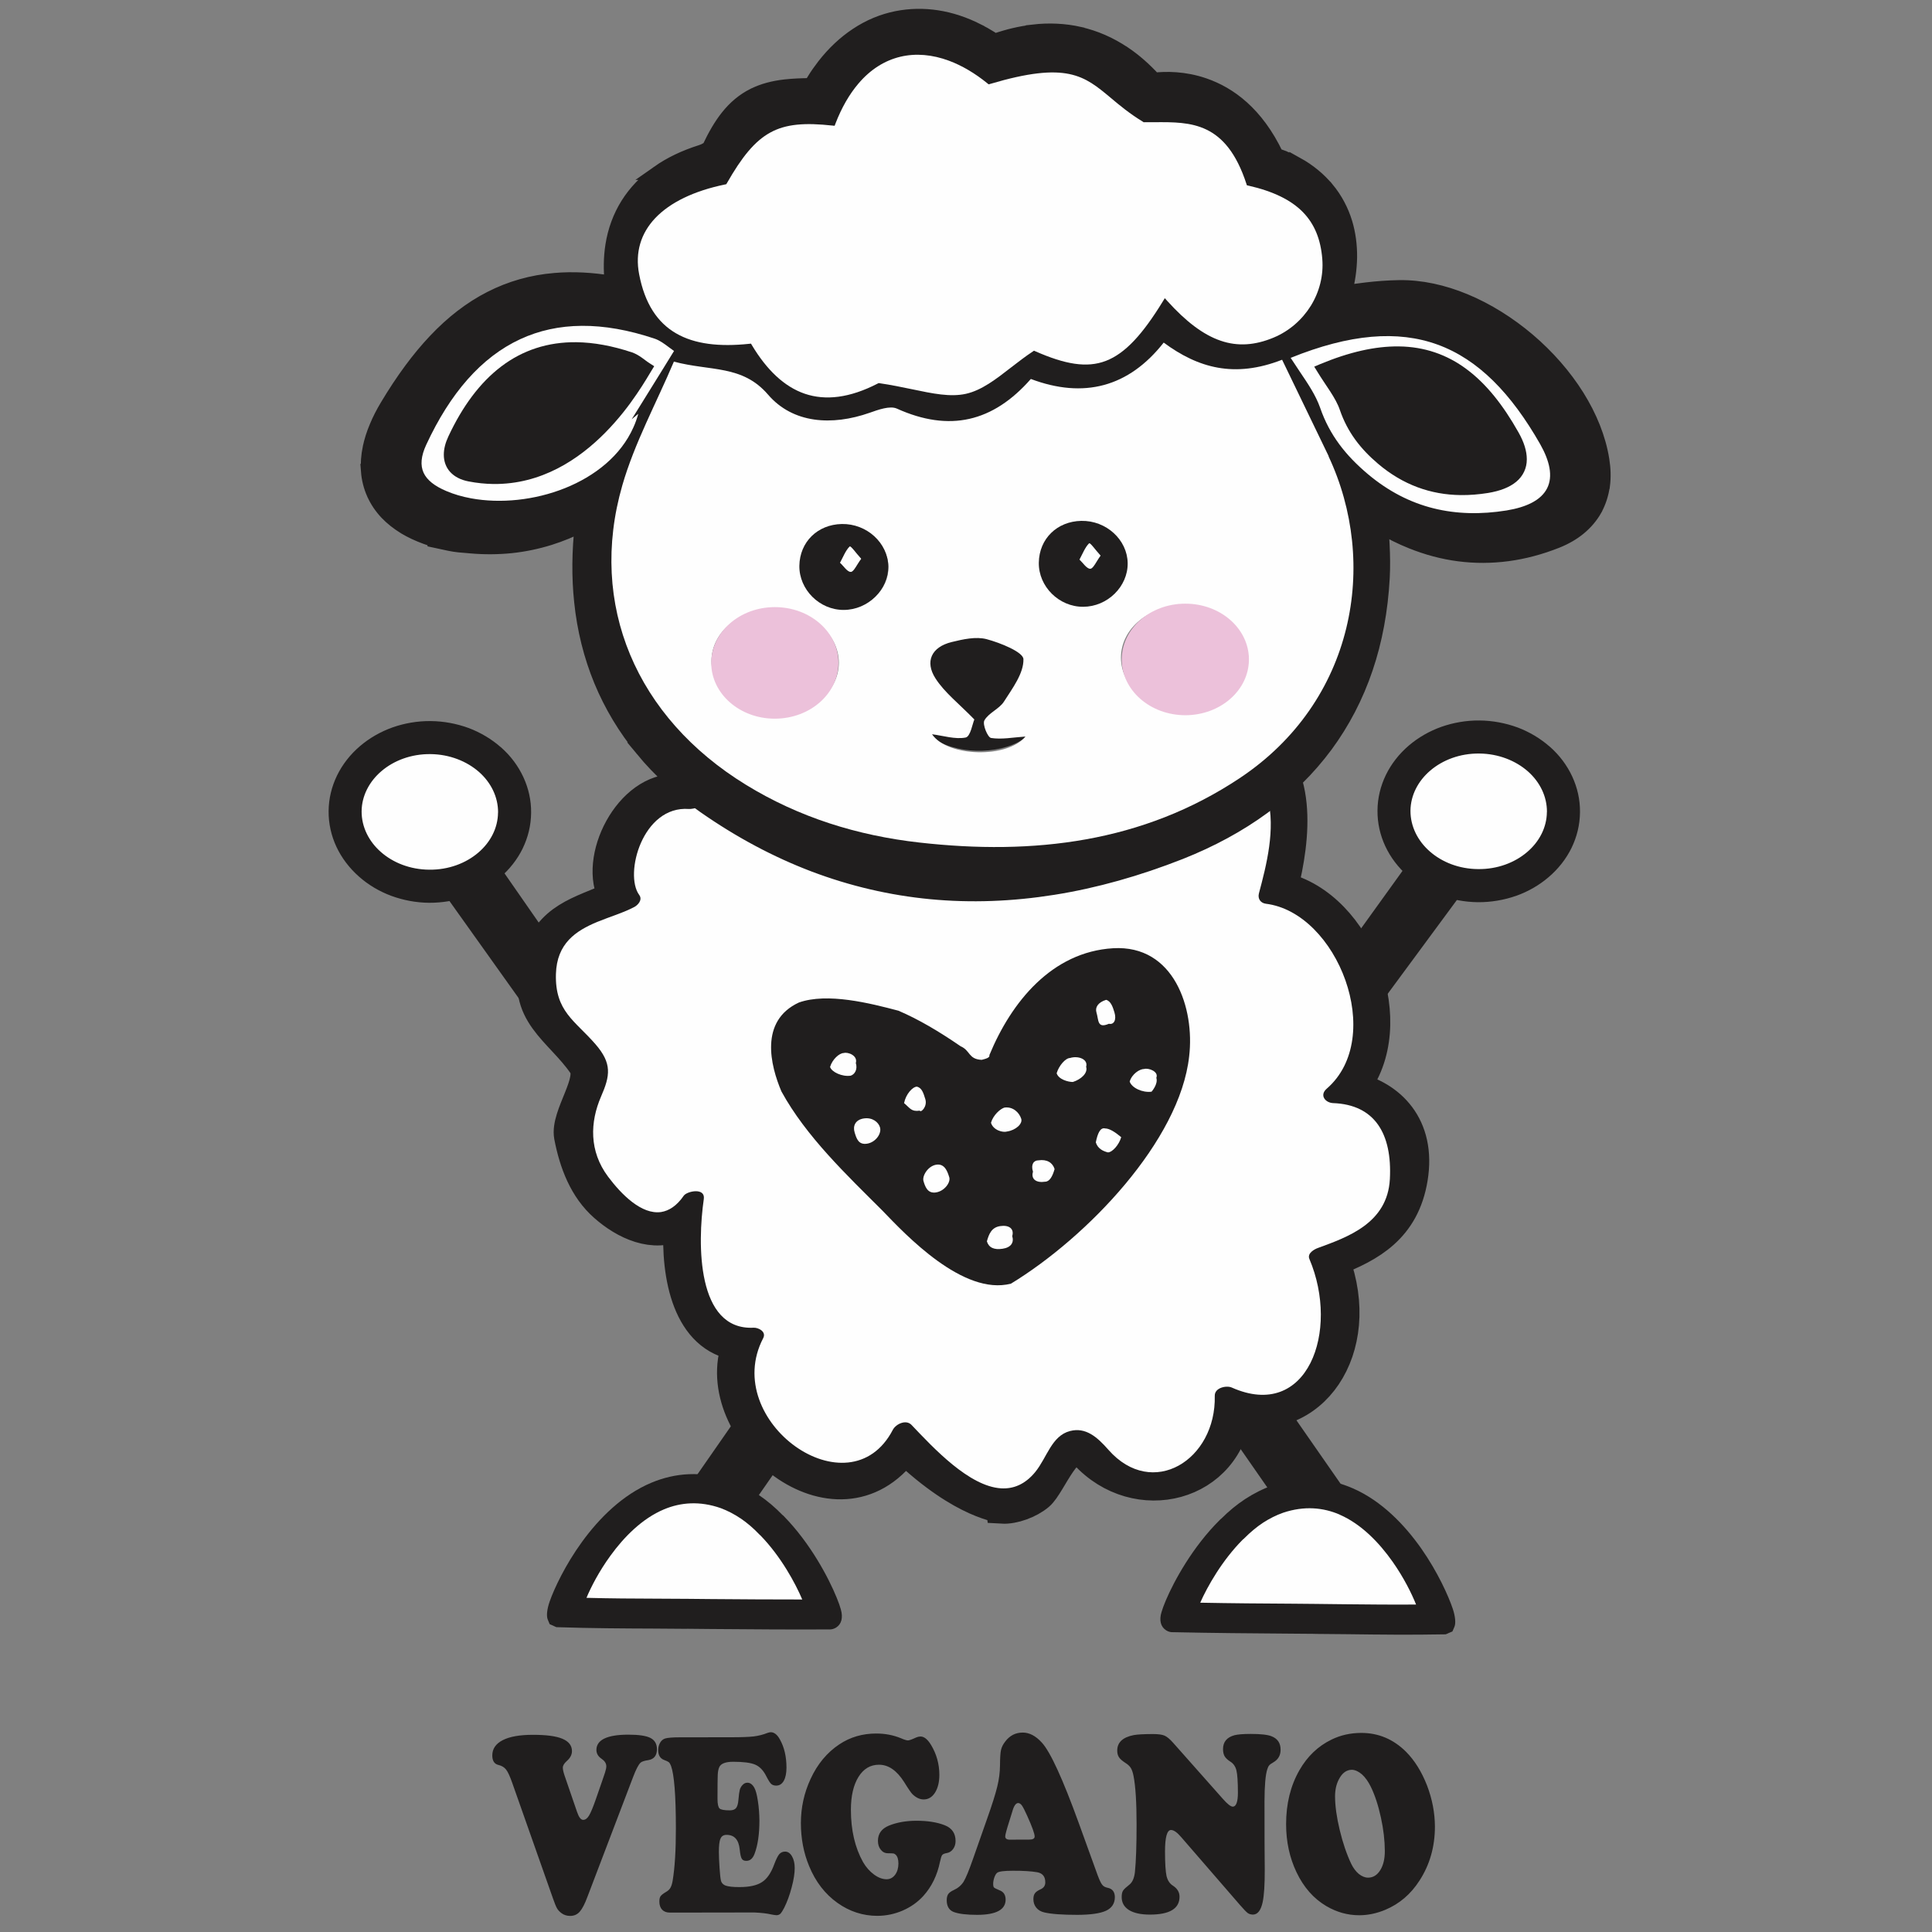<?xml version="1.0" encoding="UTF-8"?>
<!DOCTYPE svg PUBLIC "-//W3C//DTD SVG 1.1//EN" "http://www.w3.org/Graphics/SVG/1.1/DTD/svg11.dtd">
<!-- Creator: CorelDRAW -->
<svg xmlns="http://www.w3.org/2000/svg" xml:space="preserve" width="10.16mm" height="10.16mm" version="1.1" style="shape-rendering:geometricPrecision; text-rendering:geometricPrecision; image-rendering:optimizeQuality; fill-rule:evenodd; clip-rule:evenodd"
viewBox="0 0 1015.98 1015.98"
 xmlns:xlink="http://www.w3.org/1999/xlink"
 xmlns:xodm="http://www.corel.com/coreldraw/odm/2003">
 <rect x="0" y="0" width="1015.98" height="1015.98" fill="#808080" stroke="none"/>
 <defs>
  <style type="text/css">
   <![CDATA[
    .str0 {stroke:#201E1E;stroke-width:16.93;stroke-miterlimit:22.926}
    .str1 {stroke:#201E1E;stroke-width:7.62;stroke-miterlimit:22.926}
    .fil6 {fill:none}
    .fil1 {fill:#FEFEFE}
    .fil3 {fill:#373435}
    .fil5 {fill:#F1A4C8}
    .fil7 {fill:#ECC1DA}
    .fil2 {fill:#201E1E}
    .fil4 {fill:#373435;fill-rule:nonzero}
    .fil0 {fill:#201E1E;fill-rule:nonzero}
   ]]>
  </style>
 </defs>
 <g id="Camada_x0020_1">
  <g id="_1835878713600">
   <polygon class="fil0" points="353.01,805.75 408.14,726.47 425.02,738.2 369.89,817.45 "/>
   <path class="fil0" d="M348.01 802.26l55.13 -79.26 3.49 -5.05 5 3.5 16.88 11.7 4.99 3.49 -3.46 5.03 -55.14 79.28 -3.52 5.02 -4.96 -3.46 -16.89 -11.73 -5.02 -3.5 3.5 -5.02zm61.65 -67.3l-48.14 69.24 6.84 4.76 48.17 -69.23 -6.87 -4.77z"/>
   <polygon class="fil0" points="719.64,812.03 664.51,732.75 647.63,744.48 702.76,823.73 "/>
   <path class="fil0" d="M724.64 808.54l-55.13 -79.26 -3.49 -5.05 -5 3.5 -16.88 11.7 -4.99 3.49 3.46 5.02 55.14 79.29 3.52 5.02 4.96 -3.46 16.89 -11.73 5.02 -3.5 -3.5 -5.02zm-61.65 -67.3l48.14 69.23 -6.84 4.77 -48.17 -69.23 6.87 -4.77z"/>
   <path class="fil0" d="M616.64 858.31c20.77,0.47 41.62,0.62 62.46,0.78l12.35 0.1 0 0.03c12.86,0.12 15.17,0.16 17.44,0.16 16.7,0.22 33.37,0.4 50.05,0.08l1.31 -0.02 1.1 -0.44 0.06 -0.07 2.37 -0.99 1.03 -2.38c0.81,-1.8 0.56,-5.33 -0.84,-9.54 -2.31,-6.86 -7.93,-19.34 -16.57,-31.7 -8.83,-12.54 -20.84,-25.03 -35.94,-31.63 -12.27,-5.37 -26.34,-6.88 -42.13,-1.6l-0.12 0.03c-5.12,1.81 -9.89,4.25 -14.36,7.15 -4.52,2.96 -8.7,6.43 -12.6,10.33l-0.37 0.27 -0.38 0.38c-14.26,14.1 -24.06,32.07 -28.42,42.34 -1.03,2.43 -1.81,4.55 -2.28,6.17 -1.31,4.31 -0.43,7.68 2.31,9.49l0.25 0.16c0.97,0.59 2.03,0.93 3.28,0.93l0 -0.03zm62.55 -12.07c-17.94,-0.12 -35.88,-0.25 -53.85,-0.59 4.12,-9.37 12.7,-24.75 24.87,-36.94l0.47 -0.32 0.34 -0.34c3.37,-3.4 6.96,-6.46 10.86,-8.98 3.61,-2.37 7.45,-4.31 11.54,-5.78l0 0.04c12.39,-4.16 23.4,-3 32.89,1.15 12.57,5.51 22.86,16.29 30.54,27.2 6.53,9.33 11.11,18.66 13.64,25.03 -13.89,0.15 -27.68,-0.03 -41.5,-0.19 -9.33,-0.09 -16.19,-0.19 -17.44,-0.19l0 0 -12.36 -0.09z"/>
   <path class="fil1" d="M622.93 848.74c22.71,0.5 45.46,0.6 68.23,0.78 20.5,0.19 40.91,0.62 61.47,0.25l0.06 -0.03c1.4,-3.22 -27.46,-77.57 -79.88,-60.03 -8.64,3.06 -16.22,8.27 -22.74,14.91l-0.22 0.16 -0.16 0.1c-18.37,18.15 -28.21,43.83 -26.76,43.86z"/>
   <path class="fil0" d="M631.16 842.81c16.38,0.32 32.73,0.44 49.05,0.53l10.98 0.1 0.03 0 15.79 0.18c12.54,0.13 25.12,0.25 37.66,0.16 -2.31,-5.77 -6.46,-14.17 -12.33,-22.5 -7.01,-9.95 -16.44,-19.84 -27.92,-24.8l0 -0.03c-8.55,-3.68 -18.5,-4.68 -29.61,-0.97 -3.74,1.31 -7.27,3.12 -10.52,5.21 -3.52,2.31 -6.83,5.12 -9.91,8.21l-0.32 0.31 -0.21 0.19 -0.26 0.16 -0.06 0.08c-10.85,10.89 -18.59,24.65 -22.37,33.17zm48.95 12.74c-19.13,-0.14 -38.31,-0.32 -57.34,-0.73l-0.84 -0.03 -0.91 -0.28 -0.07 -0.03 -0.74 -0.25 -0.63 -0.37c-2.65,-1.72 -3.49,-4.93 -2.31,-8.99 0.41,-1.25 1.13,-3.18 2.15,-5.58l0 -0.04c3.97,-9.35 12.95,-25.79 26,-38.72l0.53 -0.49 0.22 -0.16c3.49,-3.49 7.33,-6.68 11.44,-9.36 4.13,-2.69 8.56,-4.93 13.17,-6.55l0.06 -0.04c14.36,-4.8 27.25,-3.43 38.42,1.38l0 0c13.91,6.02 24.99,17.47 33.04,28.95 7.92,11.23 13.07,22.78 15.16,29.12 1.32,3.83 1.53,7.05 0.85,8.73l-0.88 2.06 -2 1 -0.06 0.06 -1.28 0.63 -1.37 0.02c-15.29,0.26 -30.58,0.1 -45.81,-0.09l-15.81 -0.16 -10.99 -0.08z"/>
   <path class="fil0" d="M715.38 525.55c-2.5,3.46 -7.31,4.25 -10.77,1.74 -3.43,-2.45 -4.24,-7.29 -1.75,-10.76l56.41 -78.34c2.47,-3.47 7.31,-4.25 10.74,-1.75 3.46,2.46 4.24,7.3 1.78,10.73l-56.41 78.38z"/>
   <path class="fil0" d="M722.97 531.83c-2.22,3.06 -5.52,4.96 -8.99,5.56 -3.43,0.56 -9.83,-2.91 -12.91,-5.12l-0.53 -0.38 -0.14 -0.12c-2.7,-2.18 -4.39,-5.27 -4.92,-8.48 -0.56,-3.47 0.18,-7.18 2.37,-10.27l0.34 -0.5 0.19 -0.16 55.94 -77.72 0 -0.03c2.22,-3.06 5.53,-4.99 8.98,-5.59 3.45,-0.53 7.19,0.23 10.27,2.44l0.04 0.03c3.05,2.19 8.98,8.17 9.54,11.64l0 0c0.57,3.49 -0.18,7.24 -2.37,10.3l-0.03 0.02 -57.78 78.35 0 0.03zm-10.93 -6.52c0.38,-0.06 0.79,-0.28 1.04,-0.65l0 0.03 57.75 -78.31 -0.03 -0.04c0.24,-0.34 0.34,-0.81 0.28,-1.18l0 -0.07c-0.06,-0.37 -0.31,-0.75 -0.63,-1 -0.33,-0.24 -0.8,-0.3 -1.18,-0.28l-0.03 0c-0.38,0.06 -4.78,-2.4 -5.02,-2.02l0 -0.03 -56.41 78.34 2.68 2.68c-0.25,0.38 -3,-1.86 -2.97,-1.46 0.09,0.38 0.29,0.78 0.66,1.03 0.34,0.25 3.46,3.03 3.84,2.96l0.02 0z"/>
   <path class="fil0" d="M282.74 521.99c2.43,3.49 7.24,4.37 10.7,1.93 3.53,-2.44 4.37,-7.2 1.94,-10.73l-55.14 -79.25c-2.4,-3.5 -7.2,-4.37 -10.7,-1.94 -3.49,2.44 -4.37,7.24 -1.94,10.73l55.14 79.26z"/>
   <path class="fil0" d="M275.05 528.15c2.15,3.09 5.42,5.05 8.89,5.72 3.43,0.59 9.86,-2.75 13.01,-4.9l0.53 -0.38 0.12 -0.13c2.75,-2.15 4.49,-5.21 5.09,-8.42 0.59,-3.43 -0.09,-7.14 -2.22,-10.27l-0.38 -0.53 -0.15 -0.15 -54.66 -78.62 0 -0.04c-2.19,-3.09 -5.43,-5.09 -8.93,-5.71 -3.43,-0.62 -7.17,0.09 -10.29,2.24l-0.04 0.04c-3.09,2.15 -9.11,8.05 -9.7,11.48l-0.03 0c-0.63,3.49 0.09,7.24 2.21,10.36l0.04 0 56.51 79.28 0 0.03zm11.01 -6.33c-0.37,-0.1 -0.75,-0.31 -1,-0.69l-0.03 0.04 -56.44 -79.22 0.02 -0.04c-0.24,-0.34 -0.34,-0.81 -0.27,-1.21l0 -0.04c0.06,-0.37 0.27,-0.75 0.65,-1 0.34,-0.24 0.81,-0.31 1.19,-0.24l0.02 0c0.39,0.06 4.81,-2.35 5.06,-1.97l0 -0.03 55.13 79.22 -2.71 2.69c0.25,0.37 2.99,-1.85 2.97,-1.45 -0.1,0.38 -0.32,0.79 -0.67,1 -0.37,0.25 -3.52,3 -3.9,2.94l-0.02 0z"/>
   <path class="fil0" d="M436.17 856.86c-20.78,0.13 -41.63,-0.07 -62.47,-0.22l-12.32 -0.12 -0.04 0.03c-12.85,-0.09 -15.16,-0.09 -17.44,-0.13 -16.69,-0.06 -33.35,-0.16 -50.04,-0.71l-1.31 -0.04 -1.1 -0.5 -0.06 -0.03 -2.33 -1.03 -1 -2.4c-0.78,-1.81 -0.47,-5.34 1,-9.55 2.39,-6.8 8.19,-19.21 17.06,-31.42 9.02,-12.38 21.25,-24.68 36.47,-31.04 12.33,-5.15 26.43,-6.46 42.13,-0.91l0.12 0.07c5.09,1.87 9.83,4.37 14.26,7.36 4.47,3.03 8.58,6.55 12.42,10.51l0.37 0.26 0.38 0.4c14.01,14.32 23.52,32.45 27.73,42.81 1,2.43 1.76,4.58 2.19,6.21 1.22,4.31 0.31,7.68 -2.47,9.45l-0.25 0.15c-1,0.57 -2.06,0.88 -3.3,0.88l0 -0.03zm-62.38 -13.08c17.95,0.16 35.92,0.32 53.86,0.26 -3.96,-9.43 -12.26,-24.97 -24.28,-37.32l-0.43 -0.34 -0.35 -0.34c-3.31,-3.47 -6.86,-6.53 -10.7,-9.15 -3.59,-2.43 -7.39,-4.43 -11.45,-5.96l0 0.03c-12.32,-4.36 -23.33,-3.37 -32.89,0.62 -12.7,5.31 -23.14,15.92 -30.98,26.71 -6.68,9.21 -11.42,18.48 -14.07,24.81 13.89,0.35 27.71,0.41 41.53,0.47 9.33,0.06 16.19,0.06 17.44,0.06l0 0.03 12.32 0.12z"/>
   <path class="fil2 str0" d="M742.37 619.52c-4.24,26.11 -21.9,35.75 -41.12,43.21 17.59,46.87 -11.88,88.55 -51.26,78.19 -4.1,40.87 -52.33,52.92 -79.35,23.21 -9.2,-10.14 -18.16,16.42 -24.56,21.85 -4.83,4.11 -13.13,7.17 -19.09,6.82 -0.1,-0.86 -19.59,-1.21 -51.3,-31.45 -35.69,48.93 -104.4,-8.86 -87.55,-54.35 -25.83,-3.74 -32.32,-35.35 -30.73,-63.4 -13.57,7.18 -28.93,-0.21 -39.41,-9.54 -10.35,-9.11 -15.5,-22.5 -18.19,-36.54 -2.02,-10.86 13.21,-29.21 7.31,-37.76 -12.58,-18.4 -33.02,-26.96 -24.81,-54.63 6.71,-22.55 22.71,-25.02 41.03,-33.32 -11.2,-19.66 8.08,-57.75 32.79,-56.26 -4.43,-14.85 -3.77,-30.32 1.68,-43.25l1.41 1.51 2.12 0.87 -0.06 0.56 0.53 0.1 -0.06 0.53c0.81,0.15 1.06,0.47 0.94,1.27 0.34,0.06 3.37,3.25 3.68,3.66 -2.84,12.85 -1.88,25.67 3.43,38.65 1.9,4.59 -5.37,6.12 -7.52,5.99 -24.43,-1.84 -34.13,34.29 -26.14,45.15 1.96,2.72 -0.88,5.46 -2.57,6.4 -17.06,8.98 -40.53,9.51 -41.22,35.19 -0.55,19.66 9.99,24.5 20.73,36.88 8.86,10.17 7.82,16.54 3.02,27.59 -5.84,13.44 -6.37,28.67 3.66,42.09 10.01,13.38 26.79,28.83 39.84,10.01 1.78,-2.43 11.44,-4.37 10.51,1.78 -3.37,23.4 -3.87,69.14 26.18,67.65 2.22,-0.14 6.89,1.96 5.06,5.52 -22.73,43.58 45.27,92.29 68.23,48.17 1.56,-3 6.86,-5.59 9.76,-2.53 14.2,14.85 44.93,49.3 65.13,24.71 6.17,-7.67 8.54,-18.99 18.22,-21.5 8.23,-2.11 14.25,3.1 20.21,9.9 23.09,26.24 56.7,5.31 55.92,-28.46 -0.1,-4.36 6.27,-5.49 8.89,-4.3 39.9,17.72 56.94,-29.71 40.84,-67.62 -4.12,-9.7 40.46,-7.45 42.34,-41.99 1.28,-24.09 -8.11,-39.22 -29.8,-39.98 -4.12,-0.15 -7.39,-4.14 -3.39,-7.58 31.19,-27.04 5.61,-92.66 -32.12,-97.28 -2.58,-0.34 -4.33,-2.5 -3.55,-5.46 3.96,-14.79 8.83,-33.76 4.61,-50.08 -6.64,-25.55 -22.83,-27.71 -39.9,-25.67l1.71 -11.52c9.93,-3.33 20.54,0.16 29.31,4.99 27.45,15.39 22.87,53.3 16.31,79.6 40.28,9.33 63.84,71.82 37.32,105.08 19.41,4.37 35.45,20.01 30.98,47.34z"/>
   <path class="fil1" d="M730.89 620.08c1.27,-24.08 -8.08,-39.19 -29.83,-39.99 -4.09,-0.16 -7.36,-4.12 -3.37,-7.59 31.2,-27.02 5.65,-92.64 -32.07,-97.26 -2.63,-0.37 -4.34,-2.52 -3.59,-5.45 3.96,-14.79 8.82,-33.76 4.61,-50.11 -2.15,-8.27 -5.3,-14.1 -9.14,-18.1 -13.01,10.74 -28.42,19.56 -45.96,26.49 -40.37,15.95 -80.53,22.87 -119.65,19.09 -37.17,-3.55 -73.39,-16.75 -107.96,-40.96 -6.96,-4.9 -13.29,-10.08 -18.97,-15.63 -0.66,9.58 0.87,19.18 4.84,28.89 1.9,4.58 -5.37,6.11 -7.52,5.96 -24.4,-1.84 -34.14,34.29 -26.15,45.18 2,2.68 -0.84,5.46 -2.56,6.36 -5.71,3.03 -12.85,5.12 -19.53,7.86 -11.2,4.68 -21.22,11.24 -21.69,27.37 -0.56,19.66 9.99,24.49 20.75,36.88 8.83,10.17 7.8,16.54 2.97,27.59 -5.81,13.44 -6.34,28.67 3.68,42.09 6.98,9.32 17.6,20.12 27.93,18.62 4.08,-0.65 8.17,-3.18 11.91,-8.61 1.78,-2.43 11.42,-4.37 10.52,1.78 -3.37,23.4 -3.84,69.14 26.18,67.67 2.21,-0.16 6.92,1.9 5.05,5.5 -22.72,43.55 45.27,92.29 68.2,48.14 1.6,-3 6.9,-5.56 9.8,-2.53 11.67,12.26 30.27,32.3 47.08,33.35 6.43,0.38 12.58,-1.97 18.04,-8.64 6.18,-7.64 8.55,-18.97 18.23,-21.49 8.23,-2.13 14.28,3.11 20.21,9.88 23.12,26.24 56.69,5.34 55.91,-28.39 -0.09,-4.4 6.27,-5.55 8.92,-4.37 39.85,17.75 56.94,-29.67 40.85,-67.58 -1.35,-3.15 2.9,-5.24 4.49,-5.81 15.54,-5.7 36.57,-12.95 37.82,-36.19z"/>
   <path class="fil3" d="M676.79 187.57c5.8,9.52 12.85,17.79 16.16,27.27 5.08,14.6 13.6,25.46 25.58,35.51 21.91,18.38 46.71,23.71 73.92,19.34 23.15,-3.71 30.02,-16.72 18.62,-36.75 -30.82,-54.11 -70.01,-71.88 -134.28,-45.37zm-235.13 -112.38c-27.84,-3.06 -38.51,2.81 -53.52,28.79 -31.13,6.31 -47.83,22.94 -43.46,45.44 5.74,29.55 26.08,38.28 55.95,35.19 14.97,24.71 35.56,33.98 64.09,19.38 17.68,2.53 31.38,7.82 43.21,5.23 11.76,-2.55 21.59,-13.03 33.48,-20.87 29.89,13.11 44.4,7.92 64.71,-24.9 18.84,20.73 35.1,26.24 54.16,18.38 16.08,-6.64 26.21,-22.93 24.78,-39.78 -1.63,-19.53 -12.52,-31.42 -37.64,-37.13 -11.32,-34.25 -31.6,-30.98 -51.69,-31.17 -26.77,-16.13 -25.59,-33.76 -76.76,-18.81 -29.14,-23.5 -62.05,-19.29 -77.31,20.25zm249.42 162.15l0.19 0.16c-7.84,-16.38 -15.64,-32.77 -23.53,-49.3 -23.99,9.52 -42.34,4.31 -59.75,-8.68 -17.73,22.84 -40.44,28.84 -67.11,18.69 -19.14,22.03 -41.07,27.33 -67.65,15.23 -3.53,-1.59 -9.39,0.62 -13.73,2.19 -19.03,6.76 -38.75,5.55 -51.26,-9.18 -13.02,-15.29 -29.01,-11.79 -47.52,-16.76 -9.02,21.38 -19.97,41.63 -26.15,63.25 -17.41,60.88 6.84,118.37 62.22,152.64 26.76,16.56 56.25,25.8 87.39,29.29 57.78,6.47 112.88,-0.25 161.71,-33.07 58.39,-39.25 70.52,-109.99 45.19,-164.46zm-353.45 -23.09c6.02,-9.73 12.07,-19.5 18.6,-30.05 -3.9,-2.53 -7.33,-5.86 -11.45,-7.27 -57.41,-19.38 -97.05,3.06 -121.85,56.38 -5.92,12.79 -1.49,20.69 11.2,26.09 34.82,14.82 95.51,-2.03 103.69,-45.3l-0.19 0.15zm347.83 -42.02c15.04,-1.66 30.08,-4.63 45.15,-4.78 39.9,-0.41 87.34,39.28 93.88,77.38 2.34,13.54 -2.68,23.65 -16.56,28.92 -31.3,11.85 -60.78,6.74 -88.33,-11.6 -3.31,-2.22 -6.4,-4.78 -10.46,-7.84 1.04,16.42 3.37,31.49 2.65,46.36 -3.12,62.82 -38.27,104.81 -96.56,126.81 -80.91,30.57 -161.09,26.95 -234.39,-22.9 -47.89,-32.58 -66.21,-79.63 -58.47,-135.6 0.44,-3.09 0.69,-6.21 1.03,-9.34 0.16,-1.74 0.32,-3.49 0.69,-7.27 -21.22,15.83 -43.91,22.79 -69.27,20.48 -3.25,-0.28 -6.52,-0.44 -9.67,-1.1 -32.48,-6.76 -42.27,-25.46 -25.28,-53.01 29.84,-48.36 62.31,-64.95 111.55,-54.19 1.78,0.37 3.65,0.09 6.77,0.12 -0.34,-3.02 -0.52,-5.86 -1.03,-8.64 -5.11,-29.18 7.93,-49.21 37.44,-58.1 3.69,-1.12 7.74,-3.28 9.99,-6.14 11.23,-24.34 21.31,-26.87 49.39,-26.21 20.63,-39.98 57.13,-42.35 86.37,-20.41 30.45,-11.89 57.28,-6.99 79.12,19.03 0.69,0.85 39.23,-11.26 59.66,35.33 40.31,11.04 40.96,47.11 26.3,72.91l-0.09 0.41 0.12 -0.62z"/>
   <path class="fil4" d="M678.71 188.19c1.55,2.5 3.24,4.96 4.9,7.37 4.21,6.23 8.29,12.23 10.6,18.87 2.5,7.18 5.84,13.45 10.02,19.13 4.21,5.71 9.26,10.85 15.16,15.85 10.8,9.05 22.31,14.89 34.45,17.91 12.14,3.03 25,3.27 38.38,1.12 5.39,-0.87 9.86,-2.24 13.35,-4.08 3.84,-2 6.49,-4.56 8.02,-7.62 1.53,-3.06 1.97,-6.67 1.19,-10.8 -0.69,-3.74 -2.32,-7.86 -4.87,-12.38 -15.26,-26.77 -32.54,-44.56 -53.88,-52.32 -21.04,-7.68 -46.15,-5.65 -77.32,6.95zm2.65 8.77c-1.9,-2.84 -3.87,-5.71 -5.71,-8.73l-0.78 -1.29 1.37 -0.55c32.49,-13.39 58.69,-15.58 80.69,-7.58 22.03,8.04 39.75,26.2 55.28,53.53 2.76,4.78 4.47,9.17 5.19,13.17 0.87,4.68 0.37,8.8 -1.41,12.36 -1.78,3.55 -4.84,6.49 -9.11,8.74 -3.77,1.98 -8.52,3.45 -14.19,4.36 -13.77,2.22 -26.96,1.97 -39.48,-1.15 -12.54,-3.15 -24.43,-9.18 -35.53,-18.47 -6.05,-5.09 -11.26,-10.43 -15.61,-16.32 -4.36,-5.9 -7.82,-12.39 -10.39,-19.78 -2.21,-6.34 -6.17,-12.2 -10.32,-18.29zm-239.84 -120.5c-13.61,-1.5 -23.03,-0.81 -30.77,3.34 -7.77,4.21 -14.07,12.05 -21.47,24.8l-0.28 0.51 -0.59 0.12c-15.41,3.12 -27.17,8.8 -34.51,16.44 -7.08,7.43 -9.98,16.79 -7.89,27.53 2.77,14.34 9.08,23.65 18.28,28.94 9.24,5.31 21.53,6.68 36.2,5.22l0.84 -0.1 0.47 0.72c7.29,12.07 15.97,20.38 26.2,23.84 10.24,3.46 22.16,2.15 36.07,-4.97l0.41 -0.18 0.4 0.03c5.78,0.84 11.14,1.97 16.16,3.03 10.17,2.12 18.89,3.93 26.56,2.28 7.8,-1.72 14.88,-7.18 22.31,-12.89 3.47,-2.65 6.99,-5.36 10.76,-7.83l0.63 -0.41 0.65 0.31c14.61,6.4 25.4,8.33 34.91,4.75 9.62,-3.65 18.1,-13.01 28.08,-29.18l0.94 -1.49 1.22 1.34c9.3,10.2 17.88,16.63 26.46,19.53 8.45,2.88 17,2.31 26.21,-1.49 7.77,-3.22 14.1,-8.78 18.31,-15.54 4.22,-6.8 6.33,-14.83 5.65,-22.97 -0.78,-9.46 -3.81,-17.06 -9.64,-22.96 -5.86,-5.93 -14.66,-10.24 -26.96,-13.01l-0.75 -0.16 -0.22 -0.72c-10.07,-30.45 -27.49,-30.35 -45.33,-30.26 -1.71,0.03 -3.4,0.03 -5.12,0.03l-0.37 -0.03 -0.32 -0.16c-6.61,-4.03 -11.57,-8.08 -15.97,-11.76 -13.17,-10.92 -21.75,-18.04 -59.68,-6.93l-0.69 0.19 -0.57 -0.44c-6.27,-5.05 -12.69,-8.8 -19.06,-11.13 -8.3,-3.1 -16.48,-3.82 -24.08,-2 -7.62,1.77 -14.7,6.11 -20.73,13.13 -4.39,5.12 -8.23,11.68 -11.35,19.69l-0.35 0.94 -1.02 -0.1zm-32.08 1.1c8.11,-4.37 17.69,-5.19 31.33,-3.78 3.14,-7.9 6.98,-14.38 11.41,-19.5 6.4,-7.46 13.95,-12.08 22.12,-13.98 8.15,-1.93 16.89,-1.18 25.69,2.06 6.45,2.4 12.95,6.15 19.28,11.14 38.72,-11.21 47.73,-3.74 61.47,7.68 4.27,3.49 9.05,7.45 15.34,11.29 1.57,0.03 3.16,0 4.69,0 18.72,-0.1 36.97,-0.19 47.67,31.39 12.45,2.9 21.44,7.36 27.59,13.57 6.27,6.36 9.51,14.47 10.38,24.52 0.72,8.7 -1.53,17.26 -6.02,24.47 -4.52,7.23 -11.3,13.16 -19.57,16.6 -9.85,4.05 -18.99,4.64 -28.14,1.55 -8.64,-2.92 -17.25,-9.17 -26.36,-18.97 -9.89,15.76 -18.6,24.96 -28.46,28.74 -10.13,3.84 -21.37,1.93 -36.29,-4.52 -3.45,2.31 -6.76,4.84 -9.98,7.33 -7.67,5.86 -14.97,11.48 -23.37,13.35 -8.27,1.81 -17.22,-0.06 -27.71,-2.28 -4.83,-1 -9.97,-2.08 -15.56,-2.9 -14.45,7.31 -26.96,8.62 -37.79,4.94 -10.7,-3.63 -19.69,-12.05 -27.24,-24.25 -14.81,1.4 -27.36,-0.13 -36.97,-5.65 -9.9,-5.71 -16.63,-15.54 -19.56,-30.7 -2.25,-11.61 0.87,-21.68 8.54,-29.73 7.59,-7.96 19.66,-13.82 35.33,-17.11 7.51,-12.91 14.01,-20.87 22.18,-25.26zm283.03 159.43l3.43 7.21 5.33 -2.4c10.87,27.05 6.77,59.06 -0.99,87.45 -7.77,28.3 -25.31,54.61 -53.55,73.6 -24.58,16.54 -50.76,26.5 -78.03,31.49 -27.24,4.99 -55.6,5.06 -84.58,1.78 -15.67,-1.75 -30.96,-4.93 -45.66,-9.77 -14.72,-4.86 -28.86,-11.35 -42.36,-19.68 -28.06,-17.36 -48.18,-40.66 -59.07,-67.37 -10.76,-26.43 -12.45,-56.16 -3.71,-86.7 4.27,-14.93 10.79,-29.15 17.34,-43.5 3,-6.58 6.03,-13.2 8.86,-19.91l0.45 -1.06 1.15 0.32c5.43,1.46 10.67,2.18 15.66,2.86 12.17,1.69 23.06,3.19 32.51,14.32 5.74,6.71 13.05,10.52 21.1,11.99 8.95,1.59 18.91,0.28 28.67,-3.21l0.59 -0.23c4.5,-1.59 10.3,-3.65 14.16,-1.9 13.02,5.93 24.85,7.58 35.76,5.09 10.92,-2.5 20.97,-9.21 30.33,-20l0.63 -0.72 0.9 0.34c13.11,5 25.21,6.02 36.19,2.94 10.9,-3.03 20.69,-10.05 29.36,-21.19l0.78 -1.03 1.06 0.78c8.56,6.39 17.32,10.86 26.84,12.54 9.51,1.69 19.87,0.63 31.63,-4.02l1.16 -0.47 0.53 1.12 15.2 31.89 8.33 17.44zm-5.84 -6.18l-4.9 -10.23 -14.63 -30.74c-11.79,4.47 -22.25,5.43 -31.92,3.75 -9.61,-1.71 -18.41,-6.08 -26.93,-12.26 -8.8,10.98 -18.81,18 -29.92,21.09 -11.29,3.12 -23.68,2.22 -37.03,-2.68 -9.58,10.79 -19.88,17.57 -31.14,20.12 -11.48,2.66 -23.93,0.9 -37.51,-5.24 -2.8,-1.31 -8.05,0.56 -12.1,2l-0.57 0.22c-10.19,3.61 -20.62,4.99 -30.1,3.31 -8.64,-1.53 -16.48,-5.66 -22.65,-12.89 -8.84,-10.36 -19.2,-11.76 -30.86,-13.39 -4.72,-0.66 -9.7,-1.34 -14.85,-2.65 -2.72,6.36 -5.59,12.67 -8.47,18.9 -6.51,14.33 -12.97,28.47 -17.18,43.16 -8.61,30.01 -7,59.19 3.58,85.12 10.68,26.17 30.45,49.05 58.04,66.08 13.29,8.23 27.27,14.63 41.78,19.41 14.51,4.8 29.61,7.96 45.05,9.67 28.77,3.25 56.85,3.19 83.81,-1.75 26.93,-4.93 52.73,-14.75 77,-31.07 27.71,-18.63 44.9,-44.43 52.51,-72.17 8.31,-30.14 5.31,-62.62 -7.8,-90.7l-3.24 -7.08 0.03 0.02zm-350.17 -17.22l12.3 -19.78 5.7 -9.24c-0.9,-0.62 -1.78,-1.27 -2.65,-1.93 -2.43,-1.81 -4.87,-3.62 -7.42,-4.5 -27.71,-9.35 -51.18,-8.85 -70.77,0.2 -20.56,9.51 -36.91,28.48 -49.46,55.47l0 0.04c-2.83,6.04 -3.18,10.85 -1.4,14.78 1.81,3.9 5.87,7.02 11.89,9.58 4.03,1.68 8.42,2.99 13.04,3.84 15.5,2.9 33.55,1 49.4,-5.34 15.78,-6.33 29.35,-17.06 35.97,-31.89 1.03,-2.3 1.9,-4.71 2.55,-7.2l-3.43 2.87 4.28 -6.9zm14.57 -18.44l-11.91 19.22c-0.79,4.06 -2,7.9 -3.6,11.48 -6.92,15.51 -21.03,26.68 -37.41,33.23 -16.32,6.55 -34.92,8.49 -50.89,5.53 -4.8,-0.91 -9.39,-2.25 -13.6,-4.06 -6.68,-2.81 -11.2,-6.36 -13.29,-10.89 -2.13,-4.62 -1.75,-10.14 1.4,-16.91 12.79,-27.55 29.58,-46.96 50.73,-56.72 20.22,-9.37 44.38,-9.9 72.73,-0.32 3.04,1.04 5.59,2.94 8.21,4.87 1.16,0.87 2.31,1.72 3.59,2.56l1.06 0.68 -0.65 1.04 -6.37 10.29zm336.88 -24.49c3.87,-0.47 7.67,-1 11.48,-1.53 10.36,-1.43 20.75,-2.87 31.21,-2.96 20.18,-0.22 42.24,9.66 60.09,24.33 18,14.86 31.79,34.67 35.1,54.14 1.25,7.18 0.5,13.45 -2.47,18.66 -2.9,4.99 -7.8,8.92 -14.91,11.64 -15.54,5.89 -30.64,7.64 -45.34,5.74 -15.25,-2.04 -30.01,-8.03 -44.24,-17.48 -10.36,-6.93 -8.42,-8.46 -7.08,6.39 0.94,10.71 1.87,20.97 1.37,31.15 -1.56,31.1 -10.89,57.16 -26.96,78.25 -16.66,21.87 -40.53,38.4 -70.45,49.7 -41.69,15.76 -83.21,22.46 -123.68,18.5 -38.5,-3.77 -76.04,-17.12 -111.95,-41.56 -23.81,-16.18 -40.37,-35.94 -50.11,-58.56 -10.05,-23.3 -12.89,-49.64 -8.92,-78.25 0.31,-2.25 0.53,-4.52 0.77,-6.77l0.25 -2.56 0.29 -2.99 0.12 -1.35c-9.95,7.11 -20.28,12.26 -31.07,15.51 -11.64,3.43 -23.85,4.61 -36.73,3.46 -0.81,-0.06 -1.52,-0.12 -2.25,-0.18 -2.52,-0.22 -5.05,-0.41 -7.54,-0.91l0 -0.03c-8.03,-1.65 -14.7,-4.06 -20.01,-7.11 -5.83,-3.44 -9.98,-7.68 -12.32,-12.7 -2.34,-5.03 -2.87,-10.8 -1.49,-17.23 1.18,-5.48 3.7,-11.45 7.66,-17.88 15.05,-24.4 30.8,-40.78 49.03,-49.76 18.28,-8.99 39.03,-10.48 63.95,-5.05 0.98,0.21 2.1,0.18 3.53,0.15l1.47 -0.03 -0.12 -1.41c-0.23,-1.96 -0.41,-3.86 -0.76,-5.77 -2.59,-14.88 -0.55,-27.45 5.9,-37.5 6.5,-10.05 17.38,-17.48 32.48,-22.03 1.84,-0.56 3.78,-1.4 5.53,-2.44 1.43,-0.9 2.74,-1.96 3.68,-3.12 5.74,-12.35 11.23,-19.24 18.93,-22.96 7.56,-3.61 17.01,-4.18 30.8,-3.86 2.65,-4.96 5.49,-9.37 8.55,-13.17 9.15,-11.46 20.1,-17.95 31.64,-20.16 11.54,-2.22 23.71,-0.18 35.29,5.49 4.06,1.97 8.05,4.4 11.89,7.24 15.23,-5.8 29.57,-7.48 42.9,-4.49 13.54,3.06 25.96,10.92 37.07,24.18 0.4,0.5 -0.04,-0.53 0.59,-0.6 8.11,-1.12 40.59,-5.61 59.03,35.66 4.81,1.38 9.05,3.1 12.76,5.1 11.02,5.93 17.5,14.38 20.56,23.9 3,9.42 2.6,19.91 -0.22,29.88 -1.31,4.59 -3.08,9.09 -5.3,13.33zm11.86 1.03c-4.72,0.65 -9.46,1.31 -14.16,1.81l-0.07 -0.63 -1.5 -0.28 0.12 -0.62 0.16 -0.9 0.38 -0.06c2.52,-4.53 4.52,-9.4 5.93,-14.36 2.71,-9.55 3.11,-19.54 0.25,-28.49 -2.84,-8.89 -8.96,-16.82 -19.26,-22.36 -3.71,-2 -7.98,-3.69 -12.82,-5.03l-0.66 -0.16 -0.24 -0.59c-17.57,-40.03 -48.67,-35.76 -56.41,-34.7 -1.57,0.25 -2.51,0.35 -3.06,-0.31l0 0c-10.71,-12.79 -22.63,-20.37 -35.6,-23.31 -12.95,-2.9 -27,-1.18 -42,4.69l-0.72 0.27 -0.59 -0.47c-3.93,-2.92 -7.96,-5.42 -12.11,-7.45 -11.01,-5.4 -22.56,-7.36 -33.5,-5.24 -10.96,2.09 -21.38,8.3 -30.08,19.22 -3.13,3.87 -6.03,8.36 -8.65,13.48l-0.38 0.68 -0.84 0c-13.82,-0.31 -23.21,0.12 -30.39,3.59 -7.11,3.43 -12.29,9.99 -17.75,21.87l-0.06 0.13 -0.13 0.12c-1.15,1.47 -2.71,2.75 -4.46,3.84 -1.94,1.16 -4.09,2.1 -6.15,2.71 -14.44,4.37 -24.87,11.46 -30.98,20.97 -6.14,9.49 -8.05,21.5 -5.59,35.7 0.38,1.96 0.57,3.93 0.79,5.95 0.09,0.85 0.19,1.72 0.27,2.78l0.2 1.44 -1.51 0c-1.21,-0.03 -2.08,-0.03 -2.86,0 -1.63,0.06 -2.9,0.09 -4.18,-0.19 -24.31,-5.3 -44.47,-3.87 -62.19,4.84 -17.75,8.7 -33.17,24.8 -47.95,48.8 -3.81,6.15 -6.25,11.85 -7.34,17.06 -1.24,5.9 -0.81,11.14 1.31,15.66 2.09,4.53 5.9,8.4 11.23,11.52 5.06,2.94 11.46,5.21 19.2,6.84 2.33,0.46 4.76,0.68 7.21,0.86l0.02 -0.02c0.78,0.08 1.59,0.15 2.28,0.22 12.51,1.12 24.37,0 35.69,-3.41 11.33,-3.37 22.16,-8.98 32.64,-16.81l2.44 -1.81 -0.28 2.96 -0.41 4.24c-0.1,1.03 -0.16,1.82 -0.28,3.03l-0.25 2.53c-0.25,2.27 -0.47,4.61 -0.78,6.86l0 0.03c-3.9,28.18 -1.16,54.05 8.7,76.91 9.58,22.19 25.84,41.53 49.2,57.44 35.51,24.12 72.62,37.38 110.65,41.09 40.06,3.94 81.18,-2.74 122.49,-18.34 29.43,-11.11 52.92,-27.36 69.27,-48.83 15.76,-20.72 24.93,-46.3 26.46,-76.85 0.5,-10.05 -0.44,-20.22 -1.41,-30.82 -0.37,-4.28 -3.49,-14.29 0.91,-16.51 1.19,0.91 2.5,1.91 3.74,2.93 2.35,1.78 4.4,3.4 6.62,4.87 13.89,9.23 28.27,15.07 43.09,17.03 14.22,1.88 28.89,0.16 44.03,-5.58 6.48,-2.49 10.95,-6.02 13.54,-10.52 2.64,-4.65 3.31,-10.39 2.18,-17 -3.22,-18.82 -16.63,-38.06 -34.2,-52.51 -17.38,-14.36 -38.81,-23.96 -58.35,-23.74 -10.26,0.09 -20.56,1.49 -30.85,2.93z"/>
   <path class="fil0 str1" d="M697.31 189.13c1.59,2.47 3.24,5.05 4.93,8.02 2.15,3.77 4.05,7.73 5.42,11.89 1.13,3.39 2.41,6.52 3.84,9.32l0.04 0c1.4,2.84 3.08,5.61 4.99,8.27l-0.03 0.03c1.84,2.56 3.93,5.12 6.24,7.58 2.34,2.53 4.93,4.99 7.61,7.34l0.04 0.03c4.86,4.21 9.95,7.7 15.22,10.48 5.21,2.78 10.55,4.84 15.91,6.17l0.03 0c5.52,1.41 11.2,2.16 16.94,2.29 5.94,0.12 12.08,-0.37 18.29,-1.44 2.15,-0.34 4.24,-0.87 6.24,-1.5 1.81,-0.59 3.3,-1.21 4.4,-1.8l0.06 -0.04c1.06,-0.59 2.06,-1.31 2.81,-2.06 0.56,-0.56 1.03,-1.15 1.31,-1.78 0.31,-0.68 0.53,-1.4 0.62,-2.18l0.03 0c0.07,-1 0.04,-2.15 -0.19,-3.37l-0.02 -0.03c-0.25,-1.34 -0.66,-2.81 -1.25,-4.43l0.03 0c-0.68,-1.78 -1.56,-3.65 -2.62,-5.59 -7.31,-13.32 -15.07,-24.37 -23.46,-32.94 -8.05,-8.18 -16.76,-14.14 -26.27,-17.69 -9.33,-3.47 -19.75,-4.72 -31.37,-3.59 -9.07,0.84 -18.99,3.18 -29.79,7.02zm-257.69 -112.04c-6.21,-0.66 -11.45,-0.85 -15.94,-0.38 -3.81,0.4 -7.06,1.38 -9.8,2.93l-0.04 -0.03c-2.84,1.62 -5.58,4.09 -8.39,7.49 -3.11,3.8 -6.36,8.86 -9.89,15.13l-0.06 0.1 -0.31 0.53 -2.12 3.68 -4.19 0.96 -0.59 0.13 -0.12 0.03c-6.96,1.47 -13.17,3.56 -18.41,6.18 -4.87,2.4 -8.86,5.3 -11.86,8.49 -2.65,2.9 -4.53,6.08 -5.49,9.45 -0.94,3.4 -1.09,7.21 -0.31,11.36 1.15,6.39 3.02,11.54 5.49,15.54 2.25,3.61 5.09,6.42 8.42,8.35 3.53,2.1 7.84,3.47 12.76,4.09l0.04 0.06c5.27,0.73 11.44,0.63 18.22,-0.12l0.03 0 0.87 -0.09 6.25 -0.69 3.21 5.46 0.43 0.78 -0.03 0c3.28,5.59 6.77,10.24 10.52,13.82l0.06 0c3.43,3.25 7.09,5.65 10.92,6.96 3.71,1.31 7.93,1.69 12.51,1.03 5.06,-0.68 10.68,-2.62 16.7,-5.87l0.06 -0.02 0.4 -0.19 2.71 -1.44 2.98 0.38 0.43 0.06 0.18 0.03c5.87,0.85 11.55,2.03 16.83,3.15l0.02 -0.03 0.25 0.03 0.06 0.03c4.88,1.06 9.43,2 13.61,2.47 3.46,0.43 6.61,0.47 9.36,-0.19l0 0.03c2.72,-0.62 5.58,-2.06 8.46,-3.93l0 -0.03c3.43,-2.21 6.96,-5.03 10.54,-7.89l0.12 -0.06c3.63,-2.91 7.37,-5.9 11.52,-8.72l0.03 0 0.53 -0.37 4.59 -3.21 4.99 2.34 0.68 0.31 0 0c6.66,2.97 12.27,4.9 17.1,5.61 4.12,0.57 7.74,0.29 10.96,-0.99 3.52,-1.38 7.05,-4.06 10.73,-8.05 4.21,-4.59 8.61,-10.86 13.41,-18.88l0.98 -1.59 6.86 -11.48 8.77 10.05 1.24 1.4 -0.02 0c4.29,4.9 8.39,8.86 12.32,11.85 3.61,2.75 7.11,4.74 10.48,5.9 3.06,1.06 6.18,1.5 9.33,1.29 3.31,-0.23 6.8,-1.16 10.51,-2.78l0 0.03c2.9,-1.25 5.66,-3.03 8.09,-5.15l0 0.03c2.46,-2.15 4.61,-4.75 6.3,-7.55 1.68,-2.78 2.96,-5.84 3.75,-9.02 0.71,-3.05 0.99,-6.27 0.74,-9.54 -0.31,-4.03 -1.06,-7.62 -2.25,-10.68l0 0c-1.15,-2.84 -2.74,-5.39 -4.8,-7.54 -2.15,-2.25 -5.05,-4.31 -8.62,-6.06l0.04 -0.03c-3.96,-1.94 -8.64,-3.55 -14.07,-4.81l-0.16 0 -0.78 -0.19 -5.21 -1.27 -1.69 -5.12 -0.25 -0.72 -0.02 -0.12c-7.99,-25.3 -22.25,-25.15 -36.86,-25l-0.15 0.04 -0.03 0 -0.03 -0.06 -5.06 0.06 -0.12 0.03 -0.37 0 -2.66 -0.03 -2.34 -1.41 -0.31 -0.22 -0.04 -0.02c-3.83,-2.37 -7.04,-4.69 -9.85,-6.87 -2.75,-2.15 -5.3,-4.3 -7.68,-6.4l0 0c-10.92,-9.36 -18.06,-15.41 -51.85,-5.05l-0.04 0 -0.71 0.22 -4.99 1.52 -4.06 -3.37 -0.57 -0.47c-2.8,-2.33 -5.64,-4.36 -8.39,-6.01l0 0c-2.71,-1.65 -5.52,-3 -8.23,-4.02 -3.4,-1.29 -6.77,-2.1 -9.95,-2.35 -3.13,-0.25 -6.15,-0.03 -8.96,0.66 -2.84,0.71 -5.68,1.96 -8.36,3.71 -2.69,1.78 -5.31,4.15 -7.74,7.08l-0.04 0.03c-1.86,2.25 -3.67,4.94 -5.36,7.93 -1.68,3.02 -3.28,6.43 -4.67,10.17l-0.38 1 -2.66 6.98 -7.45 -0.77 -1.06 -0.09zm241.18 154.31l-3.96 -8.73 -11.2 -24.47c-3.68,1 -7.3,1.72 -10.83,2.12 -6.42,0.76 -12.54,0.57 -18.34,-0.46 -5.78,-1.03 -11.33,-2.87 -16.6,-5.4l-0.07 -0.03c-2.49,-1.18 -4.96,-2.56 -7.39,-4.02 -3.33,3.49 -6.84,6.61 -10.48,9.26 -6.06,4.43 -12.52,7.68 -19.28,9.64 -6.87,2 -14.05,2.72 -21.5,2.22 -5.27,-0.38 -10.68,-1.37 -16.16,-3 -4.12,4.25 -8.43,7.87 -12.86,10.86 -6.27,4.25 -12.89,7.18 -19.72,8.83 -7.05,1.72 -14.39,2.03 -22.03,0.97 -7.17,-0.97 -14.57,-3.24 -22.18,-6.74l0.06 0.31c0.09,0.07 0.09,0.09 0.03,0.13l-0.06 0c-1.37,0.31 -3.58,1.12 -5.46,1.84l-0.04 0 -0.55 0.18 0 0.04c-6.06,2.24 -12.23,3.8 -18.32,4.52l0 -0.03c-6.02,0.72 -11.95,0.62 -17.6,-0.38 -5.62,-0.99 -11.01,-2.93 -16,-5.83l0 -0.03c-4.75,-2.81 -9.14,-6.46 -12.92,-11.05 -3.21,-3.93 -6.71,-6.17 -10.46,-7.54l0 0.02c-4.39,-1.59 -9.48,-2.31 -14.85,-3.02l-0.37 -0.06c-2.49,-0.35 -5.06,-0.72 -7.67,-1.16l-1.19 2.75 -0.06 0.12 -4.43 9.99 0 0.02c-3.25,7.34 -6.52,14.67 -9.64,22.41l-0.04 0c-2.96,7.36 -5.64,14.72 -7.7,21.99 -4.12,14.74 -5.87,29.3 -5.4,43.25 0.53,14.2 3.37,27.86 8.33,40.66 5.02,12.85 12.26,24.92 21.53,35.85 9.2,10.86 20.5,20.65 33.66,29.04l0.04 0.04c6.21,3.98 12.76,7.61 19.53,10.8l0.03 0.02c6.74,3.21 13.7,6.05 20.94,8.46 7.05,2.37 14.16,4.33 21.34,5.86 7.42,1.63 15.04,2.88 22.71,3.69 14.3,1.58 28.46,2.31 42.28,2.05 13.76,-0.31 27.33,-1.65 40.53,-4.24l0.03 0c13.07,-2.53 25.99,-6.34 38.57,-11.57 12.54,-5.19 24.77,-11.83 36.63,-20.13 12.86,-8.95 23.36,-19.57 31.57,-31.2 8.7,-12.35 14.95,-25.96 18.72,-40 3.99,-14.76 5.37,-30.17 4.15,-45.3 -1.18,-15.29 -4.92,-30.3 -11.11,-44.13l-3.3 -7.45 -0.91 -1.97zm-212.6 -8.95l-0.1 -0.03 0.07 0.25 0.09 0.09 -0.06 -0.31zm-0.1 -0.03l-0.43 -0.22c-0.63,-0.28 0.12,0.18 0.5,0.47l-0.07 -0.25zm-143.99 -14.38l12.67 -21 1.27 -2.12 -0.53 -0.22 0 0c-12.91,-4.43 -24.8,-6.56 -35.6,-6.46 -10.66,0.06 -20.5,2.31 -29.35,6.62 -9.18,4.39 -17.54,11.1 -25.06,19.77 -7.61,8.84 -14.41,19.75 -20.34,32.49l0 0.09 -0.87 1.87c-0.98,2.19 -1.57,4.05 -1.72,5.56 -0.06,0.9 0.03,1.61 0.25,2.14l0 0c0.25,0.6 0.87,1.29 1.71,2l0 0.04c1.31,1.09 3.15,2.11 5.4,3.09l0 0c1.5,0.65 3.24,1.3 5.24,1.86l0.07 0.06c2.02,0.61 3.99,1.1 5.92,1.45 6.96,1.3 14.58,1.49 22.32,0.59l0 -0.04c7.73,-0.9 15.5,-2.9 22.71,-5.89 5.9,-2.5 11.48,-5.68 16.38,-9.55l15.13 -25.02 4.4 -7.33zm383.09 -54.17c4.24,-0.62 8.27,-1.22 11.63,-1.59 5.44,-0.63 11.05,-1.06 16.92,-1.16l0.03 0c11.39,-0.18 23.22,2.44 34.54,7.15l0 0c11.76,4.86 23.15,12.05 33.23,20.59 10.17,8.64 19.13,18.85 25.89,29.67 6.59,10.55 11.24,21.91 13.05,33.27 0.78,4.77 0.88,9.29 0.34,13.5l-0.06 0.06c-0.59,4.43 -1.97,8.62 -4.02,12.39l0 0.03c-2.1,3.72 -4.94,7.09 -8.46,9.96l0 0c-3.28,2.68 -7.21,4.96 -11.76,6.77 -8.59,3.4 -17.17,5.67 -25.62,6.8 -8.67,1.16 -17.22,1.18 -25.59,0.09l-0.03 0c-8.51,-1.09 -16.91,-3.36 -25.11,-6.67l-0.03 0c-5.34,-2.15 -10.61,-4.78 -15.82,-7.83 0.24,3.33 0.49,6.58 0.62,9.64 0.28,5.74 0.38,11.45 0.07,17.22 -0.94,17.22 -3.9,33.07 -8.8,47.55 -5.03,14.95 -12.15,28.52 -21.06,40.62 -9.09,12.29 -20.13,23.16 -32.92,32.51 -12.83,9.4 -27.46,17.32 -43.68,23.75 -22.28,8.76 -44.59,15.1 -66.68,18.6 -21.69,3.46 -43.25,4.3 -64.44,2.27 -20.77,-2 -41.31,-6.74 -61.46,-14.38 -19.5,-7.43 -38.75,-17.63 -57.54,-30.77 -12.72,-8.92 -23.59,-18.9 -32.57,-29.76l0.03 0c-9.2,-11.17 -16.44,-23.28 -21.78,-36.16 -5.4,-13.1 -8.89,-27.09 -10.38,-41.65 -1.38,-12.89 -1.22,-26.43 0.33,-40.44 -5.49,2.8 -11.23,5.17 -17.09,7.01 -6.62,2.06 -13.39,3.47 -20.25,4.19 -6.9,0.69 -13.95,0.75 -21.09,0.12l-2.31 -0.21 -3.84 -0.32 -0.25 -0.03c-1.53,-0.16 -3.12,-0.4 -4.81,-0.75l-7.8 -1.68 0 -0.28c-1.68,-0.51 -3.24,-1.04 -4.74,-1.57 -3.99,-1.46 -7.62,-3.15 -10.85,-5.08 -3.75,-2.28 -7.02,-4.87 -9.68,-7.67 -2.84,-3.03 -5.12,-6.4 -6.74,-10.05l-0.03 -0.03c-1.62,-3.68 -2.65,-7.62 -2.97,-11.79l0.04 0c-0.32,-3.9 0,-8.06 0.88,-12.36l0.02 -0.03c0.72,-3.47 1.88,-7.11 3.47,-10.89 1.49,-3.62 3.4,-7.33 5.61,-11.01 8.14,-13.58 16.51,-25 25.31,-34.27 9.01,-9.54 18.65,-16.97 29.02,-22.27 10.54,-5.37 21.74,-8.58 33.85,-9.58 9.42,-0.82 19.4,-0.29 29.98,1.47 -0.72,-6.93 -0.62,-13.48 0.34,-19.63 1.25,-7.96 3.94,-15.2 7.96,-21.65l0.03 -0.04c4.02,-6.39 9.39,-12.01 16.04,-16.69l-0.03 0c6.37,-4.49 13.91,-8.11 22.62,-10.86l0 0c0.56,-0.18 1.19,-0.43 1.78,-0.68l0.03 -0.03 1.53 -0.84 0 0 0.87 -0.66c3.06,-6.49 6.15,-11.8 9.58,-16.13 4.03,-5.09 8.52,-8.8 13.7,-11.42l0.03 0c4.93,-2.47 10.33,-3.9 16.56,-4.62l0.04 0c4.12,-0.46 8.61,-0.66 13.57,-0.69l1.72 -2.81 -0.03 -0.02c1.55,-2.5 3.3,-4.97 5.14,-7.37 5.25,-6.77 11.08,-12.16 17.28,-16.28l0 0c6.62,-4.41 13.68,-7.31 20.95,-8.77 7.01,-1.41 14.19,-1.53 21.28,-0.44 7.11,1.09 14.26,3.47 21.06,6.9l0 0.02c2.43,1.22 4.77,2.51 6.98,3.9l2.25 1.51c6.78,-2.37 13.54,-4 20.16,-4.75l0 -0.06c8.39,-0.97 16.56,-0.6 24.46,1.18l0.03 0.06c8.12,1.85 15.88,5.22 23.24,10.15l0.04 0c5.49,3.71 10.82,8.33 15.88,13.91 6.05,-0.65 15.73,-0.87 26.45,2.87 13.05,4.52 27.37,14.73 37.85,36.76l3.5 1.28 0.03 0.03c2.47,1 4.86,2.19 7.15,3.43l0 -0.03c6.49,3.59 11.76,8.05 15.91,13.01l0.03 0c4.49,5.43 7.64,11.49 9.58,17.85 1.74,5.74 2.52,11.86 2.46,18.03l0 0.03c-0.09,6.27 -1.03,12.55 -2.65,18.6z"/>
   <path class="fil0" d="M692.99 192.75c1.59,2.34 3.19,4.77 4.84,7.61 2.12,3.59 4.02,7.33 5.39,11.26 1.13,3.22 2.41,6.15 3.81,8.83l0 0c1.4,2.68 3.09,5.3 4.93,7.83l-0.03 0.04c1.81,2.43 3.87,4.84 6.14,7.21 2.31,2.39 4.84,4.74 7.5,6.95l0.02 0.03c4.78,3.99 9.78,7.33 14.92,9.99 5.11,2.65 10.32,4.61 15.57,5.92l0.06 0c5.4,1.37 10.95,2.09 16.57,2.25 5.77,0.16 11.8,-0.28 17.88,-1.28 2.09,-0.31 4.11,-0.81 6.05,-1.4 1.78,-0.53 3.25,-1.1 4.34,-1.69l0.03 -0.03c1.06,-0.56 2,-1.22 2.75,-1.91 0.52,-0.53 0.96,-1.12 1.27,-1.68 0.29,-0.65 0.51,-1.34 0.6,-2.06l0 0c0.09,-0.96 0.03,-2.02 -0.19,-3.18l-0.04 -0.03c-0.21,-1.24 -0.65,-2.69 -1.21,-4.21l0.03 0c-0.68,-1.65 -1.56,-3.44 -2.62,-5.3 -7.17,-12.61 -14.85,-23.12 -23.08,-31.24 -7.9,-7.77 -16.45,-13.45 -25.78,-16.85 -9.14,-3.34 -19.31,-4.56 -30.64,-3.56 -8.89,0.76 -18.57,2.94 -29.11,6.5zm-252.42 -107.21c-6.08,-0.65 -11.23,-0.81 -15.57,-0.38 -3.75,0.38 -6.89,1.22 -9.61,2.69l0 0c-2.78,1.53 -5.46,3.8 -8.17,7.05 -3.06,3.59 -6.18,8.3 -9.62,14.23l-0.02 0.09 -0.31 0.47 -2.06 3.53 -4.06 0.87 -0.62 0.13 -0.1 0c-6.8,1.37 -12.85,3.3 -18,5.76 -4.71,2.25 -8.61,4.96 -11.51,7.96 -2.59,2.72 -4.41,5.74 -5.31,8.93 -0.9,3.21 -1.03,6.8 -0.28,10.72 1.16,6.03 3.02,10.93 5.46,14.7 2.21,3.44 5.03,6.09 8.27,7.96 3.46,1.99 7.67,3.31 12.48,3.93l0.06 0.06c5.15,0.69 11.17,0.63 17.79,-0.02l0.03 0 0.87 -0.1 6.11 -0.66 3.13 5.21 0.43 0.72 0 0.04c3.22,5.29 6.65,9.72 10.33,13.09l0.06 0c3.35,3.13 6.93,5.37 10.7,6.66 3.66,1.21 7.74,1.61 12.24,1.02 4.96,-0.62 10.41,-2.43 16.29,-5.46l0.06 -0.03 0.37 -0.19 2.68 -1.34 2.87 0.38 0.44 0.06 0.18 0.03c5.72,0.81 11.31,1.97 16.48,3.06l0 -0.03 0.25 0.06 0.06 0.03c4.75,0.97 9.21,1.94 13.33,2.41 3.37,0.37 6.46,0.43 9.14,-0.16l0 0.03c2.65,-0.59 5.46,-1.97 8.27,-3.71l-0.03 0c3.33,-2.09 6.8,-4.72 10.29,-7.4l0.1 -0.09c3.52,-2.72 7.17,-5.52 11.23,-8.18l0 0 0.53 -0.31 4.46 -3.03 4.9 2.25 0.68 0.28 0 0c6.49,2.84 12.02,4.68 16.73,5.37 4.02,0.59 7.55,0.34 10.73,-0.84 3.44,-1.31 6.83,-3.84 10.42,-7.58 4.12,-4.31 8.4,-10.21 13.05,-17.79l0.94 -1.5 6.64 -10.79 8.64 9.51 1.18 1.34 0 0c4.22,4.65 8.25,8.39 12.09,11.27 3.55,2.62 6.98,4.52 10.29,5.64 2.99,1 6.02,1.41 9.11,1.22 3.21,-0.18 6.64,-1.06 10.26,-2.53l0 0.04c2.84,-1.19 5.53,-2.88 7.9,-4.88l0 0.04c2.4,-2.03 4.46,-4.46 6.11,-7.11 1.63,-2.59 2.87,-5.49 3.59,-8.49 0.69,-2.87 0.97,-5.96 0.69,-9.01 -0.32,-3.84 -1.06,-7.25 -2.25,-10.11l0 0c-1.12,-2.72 -2.68,-5.12 -4.71,-7.19 -2.12,-2.12 -4.96,-4.08 -8.45,-5.76l0.03 0c-3.87,-1.88 -8.46,-3.41 -13.8,-4.63l-0.12 0 -0.75 -0.18 -5.11 -1.22 -1.69 -4.87 -0.22 -0.68 -0.06 -0.12c-7.92,-23.94 -21.84,-23.87 -36.14,-23.81l-0.15 0.06 -0.03 -0.04 0 -0.02 -4.96 0 -0.13 0.06 -0.37 0 -2.59 -0.06 -2.27 -1.35 -0.35 -0.18 -0.03 -0.03c-3.75,-2.28 -6.93,-4.47 -9.67,-6.55 -2.69,-2.04 -5.18,-4.12 -7.53,-6.09l0 0c-10.7,-8.9 -17.71,-14.66 -50.69,-5.02l-0.04 0 -0.68 0.22 -4.9 1.4 -3.96 -3.19 -0.57 -0.46c-2.78,-2.22 -5.52,-4.15 -8.23,-5.75l0 0c-2.66,-1.55 -5.37,-2.83 -8.05,-3.83 -3.34,-1.22 -6.65,-1.99 -9.77,-2.24 -3.06,-0.28 -5.99,-0.07 -8.73,0.56 -2.82,0.65 -5.56,1.84 -8.15,3.49 -2.65,1.65 -5.18,3.87 -7.52,6.65l-0.06 0.03c-1.81,2.08 -3.55,4.61 -5.21,7.45 -1.63,2.84 -3.16,6.06 -4.53,9.62l-0.34 0.9 -2.58 6.61 -7.27 -0.77 -1.04 -0.13zm236.51 147.11l-3.94 -8.27 -11.04 -23.24c-3.62,0.96 -7.14,1.63 -10.61,2 -6.27,0.68 -12.23,0.47 -17.91,-0.53 -5.65,-1 -11.07,-2.78 -16.25,-5.19l-0.06 -0.02c-2.47,-1.16 -4.87,-2.47 -7.28,-3.88 -3.24,3.31 -6.64,6.25 -10.17,8.72 -5.9,4.17 -12.19,7.19 -18.81,9.01 -6.68,1.87 -13.7,2.53 -21,2 -5.15,-0.37 -10.42,-1.35 -15.82,-2.9 -4.02,3.98 -8.21,7.39 -12.51,10.19 -6.11,3.97 -12.54,6.74 -19.22,8.27 -6.87,1.59 -14.07,1.84 -21.53,0.82 -7.02,-0.97 -14.29,-3.15 -21.71,-6.5l0.06 0.29c0.06,0.06 0.06,0.09 0.03,0.12l-0.09 0c-1.35,0.28 -3.47,1.06 -5.31,1.72l-0.03 0 -0.54 0.18 0 0c-5.92,2.13 -11.94,3.56 -17.87,4.21l0 -0.06c-5.9,0.69 -11.7,0.57 -17.22,-0.43 -5.49,-0.97 -10.76,-2.81 -15.66,-5.56l0 -0.06c-4.68,-2.65 -8.99,-6.15 -12.68,-10.48 -3.17,-3.75 -6.6,-5.9 -10.26,-7.21l-0.03 0.06c-4.27,-1.56 -9.26,-2.24 -14.51,-2.96l-0.37 -0.06c-2.44,-0.35 -4.93,-0.69 -7.53,-1.12l-1.12 2.58 -0.06 0.1 -4.27 9.45 0 0.03c-3.15,6.93 -6.31,13.82 -9.33,21.13l-0.03 0c-2.87,6.95 -5.43,13.88 -7.39,20.75 -4,13.91 -5.62,27.63 -5.09,40.84 0.59,13.42 3.4,26.36 8.36,38.5 4.96,12.13 12.07,23.61 21.22,34.01 9.01,10.29 20.12,19.6 33.04,27.58l0 0.06c6.11,3.78 12.54,7.24 19.16,10.3l0.02 0.03c6.59,3.06 13.46,5.77 20.5,8.08 6.9,2.25 13.89,4.15 20.91,5.65 7.27,1.56 14.73,2.78 22.22,3.58 13.97,1.59 27.8,2.35 41.34,2.13 13.44,-0.19 26.67,-1.4 39.6,-3.75l0.02 0c12.76,-2.34 25.37,-5.86 37.64,-10.76 12.23,-4.86 24.18,-11.08 35.72,-18.87 12.51,-8.4 22.75,-18.38 30.7,-29.37 8.45,-11.64 14.48,-24.43 18.13,-37.69 3.8,-13.91 5.05,-28.49 3.8,-42.81 -1.21,-14.48 -4.99,-28.67 -11.07,-41.77l-3.27 -7.06 -0.88 -1.84zm-207.86 -9.52l-0.1 -0.02 0.06 0.21 0.1 0.1 -0.06 -0.29zm-0.1 -0.02l-0.43 -0.22c-0.63,-0.25 0.12,0.16 0.49,0.43l-0.06 -0.21zm-140.81 -14.29l12.26 -19.79 1.25 -1.99 -0.53 -0.22 0 -0.04c-12.64,-4.23 -24.28,-6.29 -34.79,-6.29 -10.48,0.02 -20.06,2.12 -28.7,6.14 -8.96,4.12 -17.1,10.39 -24.4,18.57 -7.4,8.33 -13.98,18.59 -19.75,30.64l0 0.06 -0.82 1.75c-0.94,2.09 -1.49,3.86 -1.62,5.27 -0.09,0.84 0,1.53 0.22,2.03l0 0c0.28,0.56 0.87,1.22 1.72,1.9l-0.04 0.03c1.29,1 3.09,2 5.31,2.93l0 0.03c1.47,0.6 3.19,1.23 5.11,1.78l0.1 0.04c1.96,0.59 3.9,1.05 5.77,1.4 6.81,1.28 14.29,1.46 21.81,0.65l0 -0.03c7.55,-0.81 15.17,-2.65 22.19,-5.46 5.77,-2.31 11.2,-5.3 15.94,-8.92l14.66 -23.59 4.31 -6.89zm374.2 -49.37c4.12,-0.56 8.08,-1.09 11.35,-1.43 5.31,-0.56 10.8,-0.97 16.51,-1.03l0.06 0c11.14,-0.09 22.65,2.43 33.79,6.92l0 0.04c11.52,4.65 22.69,11.48 32.58,19.62 9.98,8.21 18.78,17.91 25.45,28.18 6.5,10.01 11.09,20.78 12.93,31.48 0.77,4.53 0.9,8.83 0.37,12.79l-0.03 0.03c-0.57,4.21 -1.88,8.15 -3.9,11.7l0 0.03c-2.03,3.53 -4.78,6.68 -8.21,9.39l0 0c-3.18,2.53 -7.02,4.62 -11.45,6.31 -8.4,3.18 -16.75,5.31 -24.99,6.33 -8.49,1.06 -16.85,1.03 -25.03,-0.03l-0.06 0c-8.3,-1.09 -16.5,-3.28 -24.55,-6.42l-0.04 -0.04c-5.21,-2.06 -10.38,-4.55 -15.5,-7.48 0.25,3.17 0.49,6.23 0.65,9.13 0.31,5.41 0.41,10.83 0.13,16.3 -0.78,16.25 -3.62,31.23 -8.33,44.89 -4.87,14.11 -11.71,26.9 -20.41,38.31 -8.8,11.58 -19.56,21.79 -32.01,30.59 -12.48,8.79 -26.77,16.22 -42.59,22.21 -21.75,8.18 -43.49,14.04 -65.05,17.25 -21.22,3.15 -42.28,3.84 -63,1.84 -20.31,-1.99 -40.4,-6.58 -60.13,-13.88 -19.12,-7.11 -37.97,-16.88 -56.37,-29.39 -12.52,-8.49 -23.19,-17.98 -32.02,-28.27l0.04 -0.03c-9.09,-10.57 -16.2,-22.06 -21.48,-34.29 -5.36,-12.42 -8.82,-25.62 -10.38,-39.41 -1.38,-12.19 -1.31,-24.99 0.15,-38.22 -5.36,2.62 -10.91,4.83 -16.69,6.55 -6.43,1.9 -13.04,3.22 -19.75,3.84 -6.74,0.63 -13.64,0.65 -20.62,0.03l-2.29 -0.22 -3.74 -0.34 -0.22 0c-1.49,-0.19 -3.09,-0.41 -4.74,-0.74l-7.58 -1.63 -0.03 -0.28c-1.62,-0.47 -3.18,-0.97 -4.65,-1.46 -3.9,-1.41 -7.43,-3.04 -10.61,-4.9 -3.71,-2.13 -6.86,-4.62 -9.52,-7.31 -2.77,-2.87 -5.02,-6.05 -6.6,-9.52l-0.04 -0.02c-1.62,-3.47 -2.62,-7.21 -2.96,-11.15l0.02 -0.02c-0.33,-3.72 -0.06,-7.62 0.82,-11.68l0 -0.02c0.69,-3.25 1.81,-6.72 3.34,-10.27 1.46,-3.43 3.31,-6.93 5.42,-10.39 7.9,-12.79 16.01,-23.56 24.56,-32.26 8.8,-8.99 18.16,-15.95 28.27,-20.94 10.27,-5.02 21.22,-7.96 33.04,-8.89 9.24,-0.72 18.97,-0.15 29.36,1.56 -0.78,-6.55 -0.68,-12.76 0.22,-18.54 1.18,-7.51 3.78,-14.38 7.64,-20.43l0.04 -0.03c3.93,-6.06 9.14,-11.33 15.6,-15.73l0 0c6.17,-4.21 13.54,-7.61 22.03,-10.17l0 0.03c0.56,-0.15 1.15,-0.41 1.72,-0.66l0.06 -0.02 1.49 -0.79 0 0 0.84 -0.59c2.97,-6.15 5.93,-11.14 9.3,-15.22 3.9,-4.81 8.24,-8.27 13.33,-10.7l0.02 0c4.81,-2.31 10.09,-3.66 16.17,-4.31l0.03 0c4.02,-0.41 8.39,-0.59 13.26,-0.56l1.66 -2.69 -0.04 0c1.53,-2.37 3.21,-4.68 5.03,-6.96 5.05,-6.36 10.76,-11.44 16.81,-15.28l-0.03 -0.04c6.46,-4.08 13.32,-6.8 20.44,-8.17 6.83,-1.31 13.88,-1.37 20.81,-0.31 6.96,1.09 13.92,3.34 20.63,6.64l0 0c2.37,1.16 4.64,2.44 6.83,3.75l2.18 1.4c6.64,-2.18 13.23,-3.68 19.72,-4.39l0 -0.04c8.18,-0.87 16.16,-0.47 23.87,1.25l0.06 0.03c7.92,1.82 15.57,5.03 22.75,9.7l0.03 0c5.43,3.56 10.64,7.96 15.6,13.26 5.93,-0.59 15.38,-0.74 25.93,2.81 12.72,4.37 26.8,14.1 37.16,34.95l3.4 1.25 0.03 0.03c2.43,0.93 4.78,2.05 6.99,3.25l0 0c6.37,3.39 11.54,7.64 15.63,12.38l0.03 -0.03c4.43,5.15 7.52,10.92 9.46,16.94 1.71,5.43 2.53,11.21 2.49,17.07l0 0.03c-0.06,5.9 -0.94,11.86 -2.49,17.53z"/>
   <path class="fil2" d="M695.11 194.08c48.3,-20.19 77.76,-6.65 100.95,34.5 8.58,15.23 3.43,25.16 -13.99,28 -20.46,3.33 -39.13,-0.76 -55.57,-14.73 -9.01,-7.65 -15.41,-15.91 -19.25,-27.02 -2.46,-7.21 -7.77,-13.51 -12.14,-20.75z"/>
   <path class="fil3" d="M695.11 194.08l1.13 2.46c15.01,-6.27 27.99,-9.17 39.35,-9.01 12.35,0.18 22.8,3.84 32.29,10.86 9.45,7.07 17.93,17.59 25.73,31.48 2.6,4.59 3.75,8.51 3.72,11.57 -0.03,3.31 -1.19,5.68 -3.65,7.8 -2.46,2.09 -6.49,3.78 -12.1,4.68 -4.62,0.75 -9.11,1.13 -13.48,1.06 -14.45,-0.22 -27.59,-4.8 -39.78,-15.13 -8.74,-7.46 -14.77,-15.23 -18.42,-25.87 -2.71,-7.86 -8.2,-14.22 -12.38,-21.24l-2.41 1.34 1.13 2.46 -1.13 -2.46 -2.39 1.34c4.52,7.46 9.7,13.67 11.91,20.21 3.96,11.62 10.76,20.38 20.03,28.24 13.08,11.11 27.78,16.3 43.4,16.48 4.74,0.06 9.58,-0.32 14.48,-1.12 6.27,-1.04 11.23,-2.94 14.82,-5.9 3.59,-2.96 5.56,-7.15 5.52,-11.8 0.04,-4.36 -1.49,-9.07 -4.39,-14.22 -8.05,-14.29 -16.91,-25.46 -27.28,-33.17 -10.29,-7.67 -22.14,-11.82 -35.6,-11.98 -12.41,-0.16 -26.14,2.96 -41.62,9.45l-2.86 1.19 1.59 2.62 2.39 -1.34z"/>
   <path class="fil0" d="M718.62 195.58c-3.24,0.75 -6.61,1.66 -10.11,2.84 2.75,4.19 5.36,8.49 7.14,13.57l0.04 0c1.61,4.75 3.77,8.9 6.45,12.55l0 0c2.72,3.77 6.09,7.24 10.11,10.67 5.53,4.68 11.3,8.08 17.23,10.29 5.89,2.22 12.14,3.31 18.59,3.37l0.06 0.04c1.88,0 3.9,-0.1 6.09,-0.25l0.06 0c2.22,-0.16 4.37,-0.44 6.31,-0.75 2.31,-0.37 4.3,-0.9 5.92,-1.53 1.37,-0.53 2.53,-1.16 3.25,-1.78 0.53,-0.47 0.94,-0.94 1.15,-1.41 0.22,-0.46 0.34,-1.08 0.34,-1.84 -0.02,-0.9 -0.24,-2.08 -0.65,-3.43l0 0c-0.47,-1.47 -1.25,-3.18 -2.31,-5.08 -3.74,-6.65 -7.61,-12.48 -11.64,-17.42 -3.96,-4.83 -8.11,-8.92 -12.44,-12.13l0.02 0c-4.24,-3.15 -8.66,-5.52 -13.38,-7.11 -4.74,-1.63 -9.86,-2.5 -15.32,-2.56 -5.18,-0.07 -10.86,0.56 -16.91,1.96zm-31.14 2.97l-3.24 -5.37 0 -0.03 -1.94 -3.24 6.49 -2.75 2.87 -1.19c8.02,-3.37 15.69,-5.9 22.94,-7.52 7.39,-1.68 14.41,-2.46 21.06,-2.4 7.33,0.09 14.25,1.28 20.75,3.46 6.58,2.19 12.72,5.5 18.44,9.74l0.02 0c5.56,4.18 10.77,9.26 15.58,15.16 4.74,5.84 9.2,12.52 13.34,19.94 1.63,2.84 2.94,5.71 3.82,8.55 0.9,2.96 1.4,5.86 1.4,8.61 0,3.21 -0.69,6.34 -2,9.14 -1.3,2.78 -3.28,5.31 -5.74,7.37l-0.03 0c-2.34,1.9 -5.05,3.46 -8.01,4.64l-0.08 0c-2.86,1.12 -6.07,2 -9.6,2.59l-0.04 0c-2.77,0.41 -5.42,0.78 -7.76,0.94 -2.47,0.19 -5.09,0.28 -7.74,0.25 -8.64,-0.06 -17.13,-1.62 -25.14,-4.65 -7.74,-2.93 -15.2,-7.33 -22.16,-13.29 -4.99,-4.21 -9.33,-8.76 -12.98,-13.76 -3.68,-5.09 -6.68,-10.73 -8.86,-17.13l0 0c-1.22,-3.65 -3.93,-7.67 -6.81,-11.98l0 0 -1.39 -2.12 -0.16 0.09 -2.44 -4.09 -0.59 -0.96z"/>
   <path class="fil2" d="M246.86 250.51c-10.39,-1.99 -13.14,-10.08 -8.58,-19.81 18.97,-40.5 49.26,-57.56 93.23,-42.81 3.15,1.06 5.77,3.56 8.76,5.53 -4.98,8.01 -37.15,67.95 -93.41,57.09z"/>
   <path class="fil5" d="M246.86 250.51l0.53 -2.65c-3.15,-0.59 -5.21,-1.78 -6.49,-3.18 -1.28,-1.44 -1.97,-3.22 -1.94,-5.55 0,-2.1 0.59,-4.59 1.88,-7.31 7.14,-15.32 15.88,-27.02 26.2,-34.85 10.33,-7.8 22.22,-11.8 36.14,-11.64 8.36,0.13 17.5,1.75 27.43,5.09 2.33,0.72 4.86,3.06 8.13,5.21l1.53 -2.21 -2.37 -1.41c-1.22,1.94 -3.77,6.43 -7.7,12.23 -5.93,8.67 -14.95,20.1 -26.83,29.21 -11.89,9.11 -26.55,15.87 -43.93,15.69 -3.88,-0.06 -7.9,-0.47 -12.05,-1.28l-0.53 2.65 -0.53 2.62c4.53,0.88 8.89,1.31 13.11,1.38 25.33,0.31 45.05,-12.99 58.87,-27.02 6.96,-7.05 12.45,-14.3 16.53,-20.26 4.06,-5.95 6.74,-10.7 7.8,-12.42l1.38 -2.21 -2.22 -1.43c-2.71,-1.69 -5.39,-4.43 -9.42,-5.84 -10.39,-3.49 -20.13,-5.27 -29.2,-5.36 -15.07,-0.23 -28.4,4.24 -39.6,12.76 -11.23,8.51 -20.4,20.99 -27.83,36.82 -1.53,3.27 -2.33,6.49 -2.37,9.51 0,3.4 1.06,6.62 3.33,9.14 2.29,2.5 5.59,4.18 9.62,4.93l0.53 -2.62z"/>
   <path class="fil0" d="M246.52 240.55c0.47,0.25 1.21,0.49 2.09,0.65 1.94,0.38 3.84,0.66 5.59,0.84 1.93,0.19 3.74,0.31 5.33,0.31l0 0c7.74,0.13 14.91,-1.37 21.5,-3.9 6.68,-2.55 12.76,-6.23 18.22,-10.38 5.56,-4.25 10.48,-9.08 14.69,-13.89 4.19,-4.75 7.78,-9.57 10.64,-13.76l2.66 -4c-4.15,-1.37 -8.24,-2.37 -12.04,-3.08 -4.31,-0.82 -8.37,-1.21 -12.11,-1.25 -6.18,-0.1 -11.92,0.81 -17.25,2.53 -5.25,1.68 -10.17,4.31 -14.7,7.74 -4.62,3.49 -8.99,7.95 -12.92,13.22 -4.12,5.43 -7.86,11.86 -11.26,19.1 -0.41,0.87 -0.75,1.78 -0.94,2.59l-0.03 0.03c-0.16,0.6 -0.25,1.25 -0.25,1.81l0.09 0.81 0.13 0.22 0.56 0.41zm-1.47 19.24l-0.55 -0.08 -6.12 -1.16 0.12 -0.84 -0.74 -0.37 -0.04 -0.04c-2.27,-1.15 -4.33,-2.71 -5.99,-4.55 -1.75,-1.91 -2.99,-4.09 -3.83,-6.34l-0.07 -0.06c-0.77,-2.25 -1.22,-4.77 -1.22,-7.3l0 0c0,-2.06 0.25,-4.18 0.82,-6.27 0.47,-2 1.21,-4.06 2.21,-6.12l0 0c3.93,-8.36 8.39,-15.91 13.39,-22.52l0 -0.04c4.93,-6.55 10.45,-12.19 16.5,-16.79l0 0.04c6.27,-4.78 13.17,-8.43 20.47,-10.8l0.06 0c7.21,-2.31 15.01,-3.43 23.22,-3.33 4.96,0.02 10.11,0.55 15.29,1.53 5.15,0.93 10.51,2.33 15.94,4.17l0.12 0.04c3.65,1.31 6.25,3.21 8.55,4.9l0.03 0.02 2.19 1.57 0.09 0.03 2.21 1.43 5.62 3.62 -3.52 5.65 -1.37 2.22 -0.04 -0.04 -1.02 1.72 0 0c-1.47,2.46 -3.88,6.49 -6.9,10.95l-0.06 0.03c-2.13,3.06 -4.59,6.56 -7.46,10.11 -2.9,3.62 -6.21,7.4 -9.8,11.05l-0.03 0.02c-7.33,7.43 -16.35,14.73 -26.83,20.13 -10.74,5.5 -23.09,9.02 -36.94,8.87 -2.47,0 -4.81,-0.16 -7.05,-0.38l-0.57 -0.07 -0.06 0.31 -6.62 -1.31z"/>
   <path class="fil3" d="M496.83 343.62c3.87,8.27 10.64,13.54 16.38,20.91 4.84,1.37 16.22,-14.95 17.85,-19.93 -10.68,-10.24 -30.49,-6.34 -34.23,-0.98zm41.03 37.04c-9.17,11.3 -39.35,10.55 -47.11,-1.06 5.61,0.72 11.66,2.72 16.97,1.59 2.43,-0.5 3.46,-7.05 4.37,-9.17 -7.72,-8.06 -15.05,-13.73 -19.66,-21.03 -5.3,-8.43 -1.99,-15.91 8.3,-18.48 5.71,-1.43 12.29,-2.92 17.65,-1.46 7,1.84 18.44,6.58 18.54,10.14 0.16,7.24 -5.55,14.85 -9.86,21.69 -2.37,3.77 -7.8,5.8 -9.92,9.61 -1.06,1.99 1.69,8.67 3.37,8.95 5.4,0.84 11.08,-0.34 17.35,-0.78z"/>
   <path class="fil0" d="M504.96 345.5c1.94,2.77 4.24,5.3 6.65,7.9l3.86 4.3c0.25,-0.69 0.63,-1.69 1.47,-2.65 2.43,-2.69 4.78,-5.93 6.36,-8.55 -3.64,-1.87 -8.07,-2.4 -12.13,-2.13l0 0c-2.4,0.2 -4.52,0.57 -6.21,1.13zm37.63 39c-1.34,1.69 -3.03,3.15 -4.87,4.41 -6.27,4.17 -15.47,6.13 -24.33,5.89 -8.93,-0.25 -17.98,-2.78 -23.65,-7.42 -1.6,-1.29 -2.97,-2.76 -4.06,-4.37l-7.49 -11.11 13.29 1.65c1.96,0.25 3.68,0.56 5.39,0.9 3.51,0.66 7.09,1.31 9.62,0.78l0.16 -0.06c-2.04,-2.12 -4.12,-4.09 -6.09,-5.99 -5.12,-4.92 -9.74,-9.39 -13.26,-14.94l-0.03 -0.03c-1.35,-2.12 -2.34,-4.37 -2.9,-6.59l0 0c-0.91,-3.62 -0.66,-7.08 0.62,-10.2l0 -0.03c1.28,-3.03 3.59,-5.68 6.77,-7.68 2.12,-1.34 4.65,-2.4 7.49,-3.11l0 0c3.09,-0.76 6.42,-1.53 9.71,-1.98 3.7,-0.43 7.48,-0.4 10.97,0.51 4.31,1.15 10.33,3.37 14.74,5.77 4.74,2.59 8.26,6.05 8.35,10.17 0.16,8.05 -4.55,15.35 -8.95,22.15l-1.84 2.88c-1.72,2.77 -4.09,4.55 -6.4,6.29 -1,0.79 -2,1.53 -2.68,2.22l0.37 0.91 -0.02 0.09c2.58,0.13 5.52,-0.18 8.54,-0.5l0.1 0 5.17 -0.5 14.39 -1.34 -9.11 11.23z"/>
   <line class="fil6" x1="691.09" y1="237.34" x2="691.24" y2= "237.52" />
   <line class="fil6" x1="643.73" y1="236.91" x2="643.89" y2= "237.06" />
   <line class="fil6" x1="643.9" y1="237.06" x2="643.7" y2= "236.9" />
   <line class="fil6" x1="251.46" y1="215.51" x2="251.3" y2= "215.67" />
   <line class="fil6" x1="329.52" y1="219.37" x2="329.46" y2= "219.39" />
   <polygon class="fil3" points="329.45,219.38 329.14,219.69 329.51,219.36 "/>
   <line class="fil6" x1="337.8" y1="214.1" x2="337.61" y2= "214.25" />
   <path class="fil1" d="M421.96 297.73c0.16,-12.02 9.21,-20.81 21.63,-21.03 12.63,-0.22 23.43,9.54 23.65,21.34 0.15,11.82 -10.27,21.96 -22.63,21.96 -12.35,0.03 -22.81,-10.26 -22.65,-22.27zm200.88 76.41c-18.44,-0.25 -33.39,-12.95 -33.36,-28.37 0.03,-15.32 15,-27.58 33.45,-27.33 18.62,0.29 33.57,12.99 33.54,28.3 -0.03,15.42 -15.01,27.68 -33.63,27.4zm-248.71 -26.52c0.03,-15.35 15.01,-27.62 33.54,-27.36 18.54,0.27 33.48,12.97 33.45,28.32 -0.04,15.36 -15.01,27.62 -33.54,27.37 -18.54,-0.28 -33.48,-12.99 -33.45,-28.33zm172.92 -52.2c0.18,-12.02 9.23,-20.81 21.61,-21.03 12.64,-0.25 23.47,9.51 23.66,21.3 0.15,11.83 -10.26,21.97 -22.62,22 -12.33,0.04 -22.81,-10.29 -22.65,-22.27zm-55.16 61.25c-5.56,-8.71 -2.16,-16.42 8.58,-19.04 5.96,-1.46 12.78,-2.99 18.4,-1.5 7.27,1.94 19.22,6.8 19.32,10.49 0.18,7.48 -5.74,15.28 -10.24,22.34 -2.46,3.87 -8.14,5.95 -10.29,9.89 -1.12,2.06 1.74,8.95 3.52,9.23 5.59,0.88 11.51,-0.31 18.07,-0.75 -9.55,11.61 -41,10.77 -49.12,-1.21 5.87,0.75 12.17,2.8 17.69,1.72 2.53,-0.54 3.59,-7.31 4.56,-9.49 -8.05,-8.3 -15.73,-14.2 -20.49,-21.68zm206.89 -116.63l-24.56 -50.86c-25.02,9.77 -44.15,4.36 -62.27,-9.02 -18.44,23.46 -42.06,29.61 -69.86,19.13 -19.91,22.65 -42.78,28.08 -70.48,15.57 -3.66,-1.63 -9.78,0.62 -14.3,2.21 -19.81,6.96 -40.35,5.65 -53.42,-9.55 -13.56,-15.76 -30.23,-12.2 -49.51,-17.35 -9.33,22 -20.75,42.91 -27.14,65.12 -18.05,62.72 7.36,122.06 65.08,157.44 27.89,17.13 58.66,26.68 91.11,30.33 60.19,6.8 117.56,-0.03 168.39,-33.79 60.75,-40.34 73.26,-113.2 46.77,-169.42l0.19 0.19z"/>
   <path class="fil1" d="M507.92 207.1c8.31,-1.84 15.82,-7.68 23.75,-13.85 3.68,-2.84 7.43,-5.74 11.42,-8.39l0.65 -0.44 0.72 0.31c15.54,6.83 27.02,8.93 37.13,5.03 10.2,-3.94 19.29,-13.95 29.95,-31.33l1 -1.63 1.28 1.44c9.86,10.92 19,17.85 28.11,20.94 8.99,3.08 18.07,2.43 27.86,-1.66 8.27,-3.46 15.01,-9.45 19.54,-16.72 4.49,-7.27 6.74,-15.89 6.02,-24.65 -0.81,-10.14 -4.02,-18.28 -10.2,-24.61 -6.25,-6.37 -15.61,-10.96 -28.68,-13.93l-0.78 -0.18 -0.24 -0.75c-10.68,-32.67 -29.18,-32.54 -48.21,-32.42l-5.4 0 -0.41 0.04 -0.31 -0.22c-7.05,-4.28 -12.29,-8.64 -17,-12.61 -14.01,-11.7 -23.09,-19.31 -63.46,-7.33l-0.75 0.21 -0.6 -0.47c-6.65,-5.42 -13.48,-9.41 -20.25,-11.94 -8.79,-3.28 -17.53,-4.03 -25.64,-2.09 -8.09,1.94 -15.64,6.58 -22.03,14.13 -4.68,5.49 -8.8,12.54 -12.11,21.16l-0.37 1 -1.1 -0.1c-14.48,-1.59 -24.49,-0.88 -32.72,3.65 -8.27,4.52 -14.99,12.89 -22.85,26.65l-0.33 0.53 -0.6 0.13c-16.41,3.37 -28.95,9.48 -36.76,17.71 -7.55,8 -10.67,18.01 -8.45,29.52 2.96,15.45 9.64,25.4 19.4,31.05 9.83,5.74 22.9,7.17 38.5,5.52l0.92 -0.09 0.46 0.78c7.77,12.97 16.98,21.87 27.86,25.58 10.89,3.68 23.56,2.25 38.38,-5.4l0.41 -0.21 0.47 0.06c6.11,0.87 11.82,2.09 17.15,3.18 10.83,2.28 20.1,4.21 28.27,2.4z"/>
   <path class="fil1" d="M719.41 249.4c10.79,9.02 22.27,14.89 34.41,17.91 12.17,3.03 24.99,3.28 38.41,1.13 5.36,-0.88 9.86,-2.25 13.35,-4.09 3.81,-2 6.49,-4.56 8.02,-7.62 1.53,-3.06 1.94,-6.67 1.19,-10.79 -0.69,-3.75 -2.31,-7.86 -4.87,-12.39 -15.25,-26.73 -32.57,-44.55 -53.91,-52.32 -21.03,-7.64 -46.12,-5.65 -77.29,6.96l4.87 7.36c4.21,6.24 8.3,12.23 10.64,18.91 2.46,7.14 5.83,13.42 10.01,19.09 4.19,5.72 9.27,10.86 15.17,15.85zm48.67 10.95c-15.66,-0.18 -30.33,-5.36 -43.4,-16.47 -9.27,-7.86 -16.07,-16.63 -20.07,-28.24 -2.21,-6.55 -7.36,-12.76 -11.88,-20.21l-1.62 -2.62 2.86 -1.22c15.48,-6.46 29.24,-9.58 41.66,-9.42 13.42,0.15 25.27,4.27 35.6,11.97 10.36,7.68 19.22,18.89 27.27,33.18 2.91,5.11 4.4,9.85 4.4,14.19 0.03,4.65 -1.94,8.83 -5.55,11.83 -3.56,2.96 -8.56,4.86 -14.79,5.89 -4.9,0.79 -9.74,1.18 -14.48,1.12z"/>
   <path class="fil1" d="M297.08 256.71c15.79,-6.33 29.35,-17.06 35.97,-31.89 1.06,-2.3 1.9,-4.71 2.59,-7.2l-3.47 2.87 4.31 -6.9 12.27 -19.78 5.7 -9.24 -2.65 -1.93c-2.43,-1.84 -4.87,-3.62 -7.42,-4.5 -27.71,-9.32 -51.18,-8.85 -70.74,0.2 -20.59,9.51 -36.94,28.48 -49.48,55.51 -2.81,6.04 -3.19,10.85 -1.41,14.75 1.81,3.93 5.87,7.05 11.92,9.61 4,1.72 8.39,2.99 13.01,3.84 15.51,2.87 33.58,1 49.4,-5.34zm21.24 -29.23c-13.85,14.03 -33.57,27.33 -58.9,27.04 -4.22,-0.06 -8.59,-0.49 -13.08,-1.37 -4.05,-0.78 -7.33,-2.46 -9.61,-4.96 -2.28,-2.49 -3.37,-5.74 -3.34,-9.14 0,-3.03 0.85,-6.24 2.38,-9.51 7.39,-15.82 16.59,-28.3 27.82,-36.82 11.21,-8.52 24.5,-12.95 39.6,-12.76 9.08,0.12 18.81,1.9 29.2,5.36 4,1.41 6.68,4.15 9.42,5.84l2.22 1.43 -1.37 2.22c-1.09,1.75 -3.77,6.49 -7.83,12.41 -4.05,6 -9.58,13.23 -16.51,20.26z"/>
   <path class="fil2" d="M532.45 349.01c-11.74,-11.26 -33.51,-6.99 -37.66,-1.06 4.23,9.08 11.7,14.92 18,22.99 5.33,1.51 17.88,-16.44 19.66,-21.93z"/>
   <path class="fil2" d="M452.84 293.85c-2.74,-3 -5.46,-6.99 -6.03,-6.43 -2.08,1.99 -3.43,5.55 -5.02,8.52 1.88,1.72 3.78,4.83 5.62,4.77 1.59,-0.06 3.08,-3.72 5.43,-6.86zm14.26 3.93c0.15,12.32 -10.64,22.94 -23.41,22.96 -12.72,0.06 -23.49,-10.7 -23.33,-23.21 0.19,-12.51 9.54,-21.72 22.33,-21.97 13.08,-0.24 24.22,9.89 24.41,22.22z"/>
   <path class="fil1" d="M447.42 300.73c1.55,-0.07 3.08,-3.74 5.43,-6.9 -2.75,-2.96 -5.47,-6.95 -6.03,-6.42 -2.09,2.02 -3.43,5.55 -5.06,8.51 1.91,1.75 3.82,4.84 5.66,4.81z"/>
   <path class="fil0" d="M778.01 378.88c7,0.06 13.7,1.37 19.89,3.61l0.02 0c6.4,2.41 12.21,5.9 17.04,10.17l0.03 0c5.03,4.4 9.05,9.77 11.79,15.67 2.69,5.8 4.16,12.13 4.09,18.75 -0.06,6.65 -1.62,12.98 -4.4,18.69l0 0.03c-2.84,5.83 -6.99,11.11 -12.07,15.44 -4.9,4.21 -10.76,7.62 -17.19,9.89l-0.04 0c-6.21,2.16 -12.95,3.35 -19.94,3.31 -6.95,-0.06 -13.69,-1.37 -19.87,-3.64l-0.03 0c-6.36,-2.38 -12.17,-5.84 -17,-10.15 -5.03,-4.43 -9.09,-9.76 -11.86,-15.69 -2.68,-5.77 -4.15,-12.11 -4.09,-18.72 0.04,-6.62 1.63,-12.95 4.4,-18.69 2.84,-5.86 6.99,-11.14 12.1,-15.51 4.9,-4.18 10.77,-7.58 17.2,-9.86 6.18,-2.15 12.95,-3.37 19.93,-3.3zm22.01 30.67c-2.81,-2.5 -6.22,-4.57 -9.99,-5.94l0 0.04c-3.71,-1.37 -7.83,-2.16 -12.2,-2.19 -4.37,-0.03 -8.52,0.69 -12.23,1.97l0 0.03c-3.84,1.31 -7.27,3.28 -10.11,5.71l-0.03 0c-2.65,2.28 -4.84,5.06 -6.31,8.08l-0.02 0c-1.38,2.78 -2.16,5.9 -2.16,9.15 -0.03,3.27 0.69,6.42 2,9.26 1.43,3 3.55,5.77 6.21,8.11l0.03 0.03c2.81,2.47 6.21,4.53 10.01,5.9 3.66,1.34 7.8,2.12 12.2,2.15 4.41,0.04 8.55,-0.65 12.23,-1.94 3.84,-1.33 7.27,-3.29 10.11,-5.76l0.04 -0.04c2.68,-2.27 4.9,-5.02 6.33,-8.01 1.37,-2.81 2.15,-5.9 2.18,-9.21 0,-3.24 -0.71,-6.37 -2.02,-9.17l0 0c-1.44,-3.02 -3.59,-5.84 -6.25,-8.17l-0.02 0z"/>
   <path class="fil1" d="M777.9 390.15c23.18,0.2 41.84,16.67 41.68,36.82 -0.18,20.16 -19.09,36.35 -42.27,36.17 -23.19,-0.19 -41.81,-16.67 -41.66,-36.82 0.16,-20.16 19.09,-36.35 42.25,-36.17z"/>
   <path class="fil0" d="M777.89 384.06l0.03 0 0.07 0c13.03,0.12 24.92,4.86 33.53,12.48 8.81,7.76 14.24,18.5 14.14,30.41l0.03 0 0 0 -0.03 0.07c-0.06,11.88 -5.68,22.66 -14.64,30.3 -8.7,7.45 -20.62,12.01 -33.66,11.91l0 0 -0.04 0 -0.06 0c-13.07,-0.09 -24.98,-4.89 -33.56,-12.44 -8.8,-7.8 -14.23,-18.63 -14.15,-30.52 0.1,-11.92 5.68,-22.62 14.64,-30.3 8.7,-7.45 20.65,-12.01 33.7,-11.91zm0.06 12.2l0 0.03 -0.03 0 -0.07 -0.03c-10.04,-0.1 -19.18,3.37 -25.73,8.98 -6.34,5.4 -10.33,12.92 -10.4,21.12 -0.02,8.21 3.82,15.79 10.05,21.28 6.46,5.74 15.51,9.33 25.55,9.39l0 0 0 0 0.07 0c10.02,0.1 19.16,-3.37 25.71,-8.98 6.34,-5.4 10.3,-12.89 10.36,-21.06l0 0 0 0 0.03 -0.06c0.03,-8.21 -3.78,-15.76 -10.01,-21.28 -6.47,-5.68 -15.54,-9.3 -25.53,-9.39z"/>
   <path class="fil2" d="M516.26 557.34c-7.08,-0.31 -5.9,-4.9 -11.11,-7.15 -11.29,-7.76 -22.25,-14.25 -32.7,-18.69 -14.98,-3.96 -37.38,-9.61 -52.35,-4.3 -20.88,9.7 -14.92,33.2 -9.18,46.74 13.01,23.77 34.42,43.99 53.14,62.71 12.26,12.73 42.46,44.9 67.58,38.38 40.22,-24.5 88.8,-75.23 93.7,-119.53 2.99,-25.06 -7.84,-58.75 -40,-56.85 -32.14,1.93 -53.49,28.18 -65.05,56.19 0.37,1.38 -1.85,1.93 -4.03,2.5zm47.92 11.64c-2.37,0.02 -7.48,-1.28 -8.52,-4.59 1.16,-3.99 4.66,-7.99 7.03,-8.02 4.3,-1.34 9.64,0.62 8.48,4.62 1.03,3.31 -2.68,6.64 -6.99,7.99zm-77.57 9.07c1.19,3.96 -2.49,7.31 -2.9,6 -4.52,0.68 -5.12,-1.32 -8.29,-3.96 0.93,-4.66 4.43,-8.62 6.8,-8.65 2.56,0.66 3.37,3.3 4.39,6.61zm-36.56 -19.03c1.03,3.31 -0.53,5.96 -2.69,6.65 -4.52,0.68 -10.04,-1.94 -10.85,-4.59 1.15,-3.96 4.83,-7.3 7.2,-7.33 2.16,-0.66 7.49,1.31 6.34,5.27zm12.69 33.76c1.04,3.28 -2.27,7.96 -6.8,8.65 -4.49,0.68 -5.52,-2.63 -6.52,-5.94 -1.02,-3.3 0.31,-6.64 4.84,-7.33 4.52,-0.68 7.68,1.97 8.48,4.62zm63.22 51.99c4.52,-0.69 7.49,1.27 6.34,5.27 1.02,3.3 -0.53,5.96 -5.06,6.64 -4.5,0.69 -7.27,-0.59 -8.27,-3.9 1.12,-3.99 2.5,-7.33 6.99,-8.01zm50.29 -44.03c0.94,-4.65 2.31,-7.96 4.88,-7.33 2.33,0 5.33,1.96 8.48,4.59 -1.12,3.99 -4.64,7.98 -6.99,8.01 -2.59,-0.65 -5.33,-1.96 -6.37,-5.27zm-55.12 -10.3c1.12,-3.99 4.83,-7.3 7.02,-7.98 4.49,-0.69 7.86,2.59 8.89,5.89 0.81,2.65 -2.9,5.99 -7.43,6.67 -2.15,0.69 -7.27,-0.61 -8.48,-4.58zm22.09 25.74c-1.26,-3.99 0.49,-5.99 2.86,-5.99 4.53,-0.69 7.5,1.29 8.5,4.59 -1.13,3.99 -2.69,6.65 -5.03,6.65 -4.53,0.71 -7.52,-1.29 -6.33,-5.25zm62.34 -42.09c-4.68,0.65 -10.42,-1.99 -11.49,-5.33 1.19,-3.97 5.18,-6.62 7.65,-6.62 2.22,-0.65 7.74,1.31 6.36,4.65 1.07,3.31 -2.52,7.3 -2.52,7.3zm-22.41 -35.72c-6.27,2.68 -5.33,-1.97 -6.55,-5.93 -0.81,-2.65 0.75,-5.3 5.06,-6.65 2.55,0.63 3.58,3.94 4.39,6.59 1.22,3.99 -0.34,6.62 -2.9,5.99zm-90.73 74.1c4.53,-0.68 5.93,3.96 6.77,6.61 0.82,2.66 -2.49,7.31 -7.02,7.99 -4.52,0.69 -5.71,-3.27 -6.52,-5.93 -0.84,-2.65 2.25,-7.98 6.77,-8.67z"/>
   <path class="fil2" d="M578.76 292.19c-2.75,-2.99 -5.46,-6.99 -6.03,-6.43 -2.08,2.04 -3.43,5.56 -5.02,8.53 1.87,1.71 3.78,4.83 5.65,4.8 1.56,-0.06 3.05,-3.75 5.4,-6.9zm14.25 3.94c0.16,12.32 -10.64,22.93 -23.4,22.96 -12.73,0.06 -23.53,-10.67 -23.33,-23.22 0.19,-12.5 9.54,-21.71 22.33,-21.96 13.08,-0.25 24.22,9.89 24.4,22.22z"/>
   <path class="fil1" d="M573.34 299.07c1.56,-0.06 3.09,-3.74 5.4,-6.89 -2.74,-2.96 -5.46,-6.96 -6.02,-6.43 -2.06,2.03 -3.44,5.56 -5.03,8.52 1.88,1.75 3.81,4.84 5.65,4.8z"/>
   <path class="fil2" d="M332.89 934.57l-23.91 62.74c-1.43,3.9 -2.84,6.56 -4.15,8.03 -1.3,1.46 -2.98,2.18 -4.98,2.18 -1.69,0 -3.19,-0.43 -4.53,-1.41 -1,-0.74 -1.78,-1.53 -2.37,-2.52 -0.56,-0.97 -1.28,-2.71 -2.15,-5.24l-21.44 -60.82c-1.19,-3.39 -2.25,-5.7 -3.21,-6.95 -0.97,-1.25 -2.34,-2.06 -4.12,-2.47 -2.06,-0.5 -3.15,-2.15 -3.15,-4.99 0,-3.46 1.84,-6.15 5.49,-8.02 3.65,-1.87 8.89,-2.81 15.73,-2.81 7.08,-0.02 12.32,0.66 15.62,2.06 3.37,1.41 5.03,3.56 5.06,6.46 0,1.94 -0.91,3.69 -2.75,5.28 -1.37,1.25 -2.06,2.4 -2.06,3.46 0,1 0.32,2.4 0.94,4.24l6.55 19.06c0.94,2.78 2,4.16 3.21,4.16 1.13,0 2.16,-0.73 3.06,-2.22 0.91,-1.47 2.13,-4.4 3.66,-8.8 2.71,-7.83 4.33,-12.42 4.77,-13.85 0.47,-1.43 0.68,-2.53 0.68,-3.31 0,-1.49 -0.84,-2.8 -2.43,-3.9 -1.84,-1.22 -2.74,-2.74 -2.78,-4.65 0,-5.33 5.56,-8.05 16.67,-8.08 5.55,0 9.45,0.56 11.73,1.72 2.28,1.18 3.43,3.12 3.43,5.93 0,3.3 -1.52,5.24 -4.5,5.74 -2.11,0.3 -3.49,0.77 -4.11,1.34 -1.12,1.06 -2.43,3.59 -3.96,7.64zm24.74 -20.97l26.8 -0.03c5.43,0 9.4,-0.15 11.89,-0.43 2.5,-0.32 4.93,-0.91 7.27,-1.85 0.74,-0.25 1.31,-0.37 1.72,-0.37 1.8,0 3.43,1.25 4.8,3.78 2.31,4.08 3.47,9.05 3.47,14.85 0,2.9 -0.47,5.21 -1.41,6.92 -0.97,1.69 -2.28,2.51 -3.93,2.53 -1.15,0 -2.06,-0.31 -2.72,-0.9 -0.62,-0.59 -1.49,-1.96 -2.56,-4.06 -1.53,-3.06 -3.49,-5.09 -5.86,-6.08 -2.34,-1 -6.18,-1.5 -11.54,-1.5 -4.03,0 -6.47,0.96 -7.31,2.8 -0.47,0.98 -0.71,2.31 -0.81,3.97 -0.09,1.69 -0.13,5.93 -0.13,12.76 0,2.69 0.39,4.37 1.07,5.02 0.69,0.66 2.49,1 5.46,1 1.46,-0.02 2.56,-0.4 3.21,-1.18 0.66,-0.82 1.09,-2.21 1.25,-4.25 0.22,-2.62 0.47,-4.37 0.72,-5.36 0.28,-0.97 0.75,-1.81 1.44,-2.53 0.74,-0.81 1.58,-1.22 2.58,-1.22 1.41,0 2.63,0.88 3.63,2.63 0.74,1.31 1.37,3.62 1.86,6.92 0.53,3.31 0.78,6.77 0.82,10.36 0,7.11 -0.84,12.95 -2.56,17.5 -0.94,2.47 -2.37,3.68 -4.28,3.68 -1.19,0.04 -2.03,-0.37 -2.46,-1.15 -0.47,-0.77 -0.81,-2.4 -1.06,-4.87 -0.53,-5.11 -2.81,-7.64 -6.9,-7.64 -1.56,0 -2.62,0.63 -3.18,1.94 -0.62,1.3 -0.88,3.65 -0.88,7.11 0,2.12 0.13,4.87 0.35,8.2 0.22,3.37 0.46,5.58 0.71,6.65 0.29,1.34 1.16,2.3 2.59,2.81 1.47,0.49 3.88,0.78 7.25,0.75 5.21,0 9.13,-0.88 11.79,-2.63 2.65,-1.71 4.8,-4.83 6.45,-9.42 0.98,-2.59 1.85,-4.36 2.63,-5.27 0.78,-0.87 1.8,-1.34 3.05,-1.34 1.44,0 2.69,0.81 3.63,2.47 0.96,1.65 1.43,3.7 1.43,6.17 0,2.69 -0.49,6.08 -1.59,10.14 -1.06,4.06 -2.37,7.65 -3.96,10.83 -0.78,1.49 -1.44,2.49 -1.97,3.06 -0.53,0.5 -1.18,0.74 -2,0.78 -0.65,-0.04 -1.59,-0.13 -2.87,-0.41 -2.21,-0.53 -5.21,-0.87 -8.92,-1.03l-44.27 0.07c-1.79,0 -3.16,-0.51 -4.12,-1.51 -0.97,-1 -1.47,-2.46 -1.47,-4.3 0,-1.31 0.22,-2.25 0.63,-2.81 0.43,-0.59 1.37,-1.37 2.86,-2.24 1.04,-0.6 1.84,-1.29 2.31,-2.16 0.51,-0.87 0.91,-2.12 1.19,-3.77 1.12,-6.8 1.71,-15.98 1.69,-27.52 0,-17.35 -0.88,-28.31 -2.56,-32.86 -0.35,-0.9 -0.73,-1.53 -1.12,-1.9 -0.45,-0.35 -1.32,-0.78 -2.63,-1.25 -2,-0.81 -2.99,-2.49 -2.99,-5.15 0,-1.46 0.34,-2.71 0.99,-3.83 0.66,-1.16 1.53,-1.88 2.63,-2.25 1.33,-0.41 3.99,-0.63 7.89,-0.63zm103.19 -1.99c4.58,0 8.88,0.81 12.91,2.46 1.81,0.79 3.06,1.16 3.71,1.16 0.72,0 2.15,-0.53 4.37,-1.56 0.72,-0.32 1.47,-0.47 2.25,-0.5 1.94,0 3.8,1.53 5.58,4.49 2.87,4.78 4.31,9.95 4.34,15.63 0,3.87 -0.78,7.02 -2.28,9.39 -1.53,2.41 -3.52,3.59 -5.99,3.59 -2.02,0 -4,-0.94 -5.92,-2.8 -0.6,-0.59 -2.1,-2.72 -4.35,-6.37 -3.86,-6.08 -8.27,-9.11 -13.25,-9.08 -4.53,0 -8.09,2.16 -10.74,6.39 -2.65,4.28 -3.99,10.05 -3.99,17.29 0,10.77 2.15,19.91 6.39,27.52 1.6,2.75 3.53,4.9 5.78,6.55 2.21,1.63 4.43,2.47 6.61,2.47 1.81,0 3.3,-0.81 4.46,-2.34 1.15,-1.56 1.75,-3.56 1.75,-5.96 0,-2.18 -0.5,-3.71 -1.46,-4.62 -0.41,-0.34 -0.76,-0.56 -1.06,-0.62 -0.35,-0.06 -1.35,-0.13 -3.03,-0.13 -1.5,0 -2.75,-0.62 -3.71,-1.84 -1.04,-1.25 -1.51,-2.81 -1.51,-4.68 0,-3.74 1.91,-6.4 5.72,-7.99 4.21,-1.72 9.08,-2.58 14.56,-2.58 5.9,0 10.84,0.78 14.86,2.37 3.8,1.49 5.68,4.27 5.68,8.29 0,1.6 -0.41,3 -1.28,4.19 -0.88,1.21 -2,1.93 -3.4,2.15 -1.22,0.22 -2,0.56 -2.38,1.06 -0.37,0.47 -0.71,1.63 -1.12,3.49 -1.46,7.15 -4.4,13.14 -8.73,17.95 -3,3.31 -6.62,5.86 -10.83,7.7 -4.24,1.84 -8.67,2.78 -13.35,2.81 -7.62,0 -14.64,-2.28 -21.01,-6.81 -6.52,-4.64 -11.54,-11.1 -14.94,-19.43 -2.87,-6.9 -4.28,-14.41 -4.3,-22.5 0,-8.14 1.68,-15.87 5.08,-23.21 3.62,-7.89 8.68,-13.94 15.16,-18.25 5.68,-3.78 12.15,-5.68 19.42,-5.68zm106.54 47.27l9.89 27.33c0.94,2.5 1.72,4.15 2.37,4.93 0.6,0.81 1.57,1.34 2.84,1.59 2.53,0.5 3.78,2.15 3.81,4.93 -0.03,3.31 -1.56,5.68 -4.61,7.12 -3.06,1.43 -8.09,2.15 -15.05,2.18 -7.86,0 -13.69,-0.4 -17.46,-1.28 -1.76,-0.41 -3.16,-1.22 -4.19,-2.47 -1,-1.24 -1.53,-2.71 -1.53,-4.46 0,-1.37 0.25,-2.4 0.82,-3.15 0.53,-0.75 1.53,-1.44 2.99,-2.09 1.62,-0.72 2.46,-1.94 2.44,-3.65 0.02,-2.99 -1.41,-4.77 -4.21,-5.3 -3.04,-0.53 -7.27,-0.81 -12.8,-0.79 -4.65,0 -7.42,0.35 -8.33,1.1 -0.53,0.43 -1,1.21 -1.44,2.4 -0.4,1.19 -0.62,2.31 -0.62,3.4 0,0.97 0.15,1.63 0.44,1.9 0.31,0.32 1.27,0.78 2.9,1.47 2.12,0.78 3.18,2.41 3.21,4.87 0,5.34 -4.96,8.02 -14.89,8.05 -5.64,0 -9.76,-0.5 -12.41,-1.5 -2.44,-0.94 -3.68,-3.03 -3.68,-6.17 0,-1.45 0.28,-2.5 0.81,-3.29 0.56,-0.74 1.5,-1.45 2.9,-2.08 2.25,-1.03 3.96,-2.5 5.15,-4.37 1.16,-1.88 2.81,-5.84 4.96,-11.99l7.33 -20.87c2.72,-7.64 4.52,-13.38 5.43,-17.18 0.94,-3.82 1.41,-7.53 1.44,-11.21 0.03,-3.84 0.18,-6.52 0.53,-8.05 0.34,-1.49 1.06,-2.96 2.22,-4.43 2.37,-3.15 5.45,-4.71 9.17,-4.71 3.52,-0.03 6.89,1.75 10.11,5.3 4.46,4.87 10.95,19 19.46,42.47zm-36.31 8.55l10.2 -0.04c1.87,0 2.84,-0.53 2.84,-1.62 0,-1.46 -1.31,-5.12 -3.93,-10.92 -1.19,-2.65 -2.1,-4.43 -2.72,-5.33 -0.65,-0.9 -1.31,-1.35 -2.02,-1.35 -1.22,0 -2.28,1.51 -3.1,4.53 -0.15,0.41 -0.65,2 -1.49,4.8 -1.47,4.59 -2.21,7.31 -2.21,8.21 0,1.13 0.8,1.72 2.43,1.72zm85.92 -50.89l26.06 29.39c2.4,2.75 4.18,4.12 5.24,4.12 1.81,0 2.71,-2.5 2.71,-7.49 -0.03,-5.68 -0.27,-9.55 -0.8,-11.61 -0.51,-2.06 -1.63,-3.65 -3.31,-4.65 -1.35,-0.87 -2.31,-1.78 -2.88,-2.74 -0.53,-0.94 -0.84,-2.18 -0.84,-3.75 0,-3.77 2,-6.21 5.99,-7.3 1.65,-0.43 4.49,-0.69 8.58,-0.69 5.24,0 8.9,0.41 10.92,1.22 3.22,1.25 4.81,3.62 4.78,7.15 0,2.93 -1.28,5.11 -3.88,6.62 -1.05,0.59 -1.77,1.12 -2.11,1.55 -0.41,0.47 -0.72,1.13 -1,2.03 -0.97,2.97 -1.44,8.59 -1.47,16.88l0.03 22.03c0,3.37 0.04,7.95 0.1,13.82 0.03,7.92 -0.35,13.64 -1.09,17.13 -0.94,4.4 -2.65,6.55 -5.12,6.58 -1.06,-0.03 -2.03,-0.27 -2.81,-0.87 -0.75,-0.59 -2.06,-1.93 -3.9,-4.06l-30.99 -35.78c-2.15,-2.53 -3.96,-3.78 -5.36,-3.78 -2.12,0 -3.18,3.78 -3.18,11.39 0,6.24 0.31,10.55 0.81,12.86 0.56,2.27 1.66,3.96 3.34,5.02 2.31,1.49 3.49,3.43 3.49,5.8 0,6.27 -5.17,9.42 -15.6,9.42 -4.68,0 -8.33,-0.78 -10.95,-2.37 -2.56,-1.62 -3.87,-3.87 -3.87,-6.8 0,-1.53 0.22,-2.68 0.72,-3.43 0.47,-0.75 1.59,-1.78 3.31,-3.13 1.62,-1.27 2.58,-3.49 2.93,-6.66 0.59,-5.84 0.87,-14.17 0.87,-25.06 0,-11.64 -0.55,-20.09 -1.59,-25.4 -0.37,-1.94 -0.88,-3.37 -1.47,-4.31 -0.62,-0.96 -1.55,-1.84 -2.93,-2.68 -1.56,-1.03 -2.65,-1.96 -3.28,-2.93 -0.62,-0.94 -0.9,-2.09 -0.9,-3.44 -0.03,-4.3 2.88,-7.05 8.62,-8.17 1.92,-0.37 5.33,-0.56 10.23,-0.56 2.78,0 4.8,0.28 6.05,0.84 1.28,0.56 2.81,1.84 4.55,3.81zm98.95 -5.25c8.95,0 16.78,3.28 23.46,9.9 4.52,4.55 8.2,10.45 11.04,17.69 2.75,7.21 4.12,14.38 4.16,21.59 0,10.64 -2.69,20.13 -8.12,28.49 -4.59,7.14 -10.55,12.23 -17.98,15.35 -4.55,1.9 -9.13,2.86 -13.72,2.86 -6.05,0 -11.79,-1.59 -17.32,-4.83 -6.64,-3.93 -11.85,-9.83 -15.63,-17.75 -3.65,-7.65 -5.49,-16.1 -5.49,-25.31 0,-10.73 2.31,-20.15 6.99,-28.36 4.18,-7.3 9.8,-12.67 16.85,-16.1 4.74,-2.34 9.98,-3.53 15.76,-3.53zm-4.94 19.38c-2.9,0 -5.21,1.69 -6.92,5.06 -1.34,2.52 -2,5.55 -2,8.99 0.03,5.11 0.85,10.97 2.46,17.65 1.6,6.68 3.62,12.64 6.06,17.79 1.09,2.22 2.4,3.96 3.99,5.3 1.59,1.25 3.21,1.94 4.84,1.94 2.65,0 4.78,-1.32 6.39,-3.88 1.63,-2.59 2.44,-5.92 2.44,-10.13 -0.03,-5.43 -0.68,-11.33 -2.06,-17.6 -1.38,-6.33 -3.12,-11.7 -5.3,-16.16 -1.35,-2.75 -2.88,-4.9 -4.59,-6.47 -1.78,-1.55 -3.53,-2.39 -5.31,-2.49z"/>
   <path class="fil7" d="M407.5 377.93c18.48,-0.03 33.42,-13.17 33.42,-29.39 -0.03,-16.19 -15,-29.3 -33.48,-29.27 -18.47,0 -33.42,13.17 -33.42,29.37 0.04,16.18 15.01,29.33 33.48,29.29z"/>
   <path class="fil7" d="M623.36 376.11c18.47,-0.03 33.44,-13.17 33.41,-29.39 -0.03,-16.2 -15.01,-29.3 -33.47,-29.27 -18.48,0 -33.43,13.17 -33.43,29.37 0.04,16.18 15.01,29.29 33.49,29.29z"/>
   <path class="fil0" d="M226.45 379.19c6.99,0.06 13.7,1.37 19.88,3.61l0.02 0c6.4,2.41 12.21,5.9 17.04,10.17l0.03 0c5.03,4.4 9.05,9.77 11.79,15.67 2.69,5.8 4.16,12.13 4.09,18.75 -0.06,6.65 -1.62,12.98 -4.4,18.69l0 0.03c-2.83,5.83 -6.98,11.11 -12.07,15.44 -4.9,4.21 -10.76,7.62 -17.19,9.89l-0.04 0c-6.21,2.16 -12.95,3.34 -19.93,3.31 -6.95,-0.06 -13.69,-1.37 -19.88,-3.64l-0.02 0c-6.37,-2.38 -12.17,-5.84 -17.01,-10.15 -5.02,-4.43 -9.08,-9.76 -11.86,-15.69 -2.68,-5.77 -4.15,-12.11 -4.09,-18.72 0.04,-6.62 1.63,-12.95 4.41,-18.69 2.84,-5.86 6.98,-11.14 12.1,-15.51 4.9,-4.18 10.76,-7.58 17.19,-9.86 6.18,-2.15 12.95,-3.37 19.94,-3.3zm22 30.67c-2.81,-2.5 -6.22,-4.57 -9.98,-5.94l0 0.04c-3.72,-1.37 -7.84,-2.16 -12.21,-2.19 -4.37,-0.03 -8.52,0.69 -12.23,1.97l0 0.03c-3.84,1.31 -7.27,3.28 -10.11,5.71l-0.03 0c-2.65,2.28 -4.84,5.06 -6.3,8.08l-0.03 0c-1.38,2.78 -2.16,5.9 -2.16,9.15 -0.02,3.27 0.69,6.42 2,9.26 1.43,3 3.56,5.77 6.21,8.11l0.03 0.03c2.81,2.47 6.21,4.53 10.02,5.9 3.65,1.34 7.8,2.12 12.19,2.15 4.41,0.04 8.56,-0.65 12.24,-1.94 3.83,-1.33 7.27,-3.29 10.1,-5.76l0.04 -0.04c2.68,-2.27 4.9,-5.02 6.33,-8.01 1.37,-2.81 2.15,-5.9 2.19,-9.21 0,-3.24 -0.72,-6.37 -2.03,-9.17l0 0c-1.44,-3.02 -3.59,-5.84 -6.24,-8.17l-0.03 0z"/>
   <path class="fil1" d="M226.33 390.46c23.18,0.2 41.84,16.67 41.68,36.82 -0.18,20.16 -19.09,36.35 -42.27,36.17 -23.18,-0.19 -41.81,-16.67 -41.66,-36.82 0.16,-20.16 19.1,-36.35 42.25,-36.17z"/>
   <path class="fil0" d="M226.32 384.37l0.03 0 0.07 0c13.04,0.12 24.92,4.86 33.54,12.48 8.8,7.76 14.23,18.5 14.13,30.41l0.04 0 0 0 -0.04 0.07c-0.06,11.88 -5.68,22.66 -14.64,30.3 -8.7,7.45 -20.61,12.01 -33.66,11.91l0 0 -0.03 0 -0.07 0c-13.07,-0.09 -24.98,-4.89 -33.56,-12.44 -8.8,-7.8 -14.23,-18.63 -14.14,-30.52 0.09,-11.92 5.68,-22.62 14.63,-30.3 8.71,-7.45 20.66,-12.01 33.7,-11.91zm0.06 12.19l0 0.04 -0.03 0 -0.06 -0.04c-10.05,-0.09 -19.19,3.37 -25.74,8.99 -6.33,5.4 -10.33,12.92 -10.39,21.12 -0.03,8.21 3.81,15.79 10.04,21.28 6.46,5.74 15.52,9.33 25.56,9.39l0 0 0 0 0.07 0c10.01,0.1 19.15,-3.37 25.7,-8.98 6.34,-5.4 10.3,-12.89 10.36,-21.06l0 0 0 0 0.03 -0.06c0.04,-8.21 -3.78,-15.76 -10.01,-21.28 -6.47,-5.68 -15.54,-9.3 -25.53,-9.4z"/>
   <path class="fil1" d="M430.03 847.16c-22.71,0.16 -45.46,-0.12 -68.24,-0.28 -20.46,-0.19 -40.9,-0.03 -61.43,-0.74l-0.06 -0.04c-1.38,-3.25 28.67,-77.13 80.81,-58.75 8.58,3.22 16.06,8.51 22.49,15.25l0.25 0.16 0.16 0.13c18.03,18.44 27.49,44.27 26.02,44.27z"/>
   <path class="fil0" d="M430.06 853.26c-18.62,0.12 -37.25,-0.07 -55.85,-0.19l-12.45 -0.12 -16.2 -0.09c-15.16,-0.07 -30.35,-0.14 -45.42,-0.63l-1.28 -0.06 -1.22 -0.63 -0.06 0 -2.03 -1 -0.87 -2.09c-0.72,-1.71 -0.47,-4.99 0.9,-8.86 2.15,-6.21 7.49,-17.56 15.6,-28.7 8.24,-11.36 19.47,-22.62 33.36,-28.43 11.27,-4.74 24.24,-5.92 38.59,-0.87l0.07 0.06c4.74,1.75 9.11,4.03 13.1,6.71l0 0.03c4.03,2.75 7.8,5.96 11.3,9.55l0.12 0.13 0.19 0.15 0.43 0.44c12.83,13.07 21.54,29.67 25.37,39.09 0.87,2.12 1.56,4.09 1.97,5.65 1.15,3.99 0.15,7.33 -2.31,8.89l-0.63 0.37 -0.75 0.26 -0.03 0.03 -0.93 0.31 -0.97 0zm-55.79 -12.36c15.85,0.1 31.8,0.26 47.61,0.22 -3.64,-8.58 -11.17,-22.53 -21.93,-33.63l-0.09 -0.09 -0.28 -0.22 -0.38 -0.38c-2.99,-3.15 -6.24,-5.93 -9.7,-8.3l-0.03 0c-3.28,-2.21 -6.8,-4.05 -10.4,-5.4l0 0c-11.17,-3.93 -21.18,-3.02 -29.85,0.6 -11.52,4.83 -21.06,14.54 -28.17,24.34 -5.96,8.17 -10.24,16.47 -12.64,22.21 12.48,0.34 24.83,0.4 37.19,0.44l16.22 0.09 0.03 0 12.42 0.12z"/>
  </g>
 </g>
</svg>
